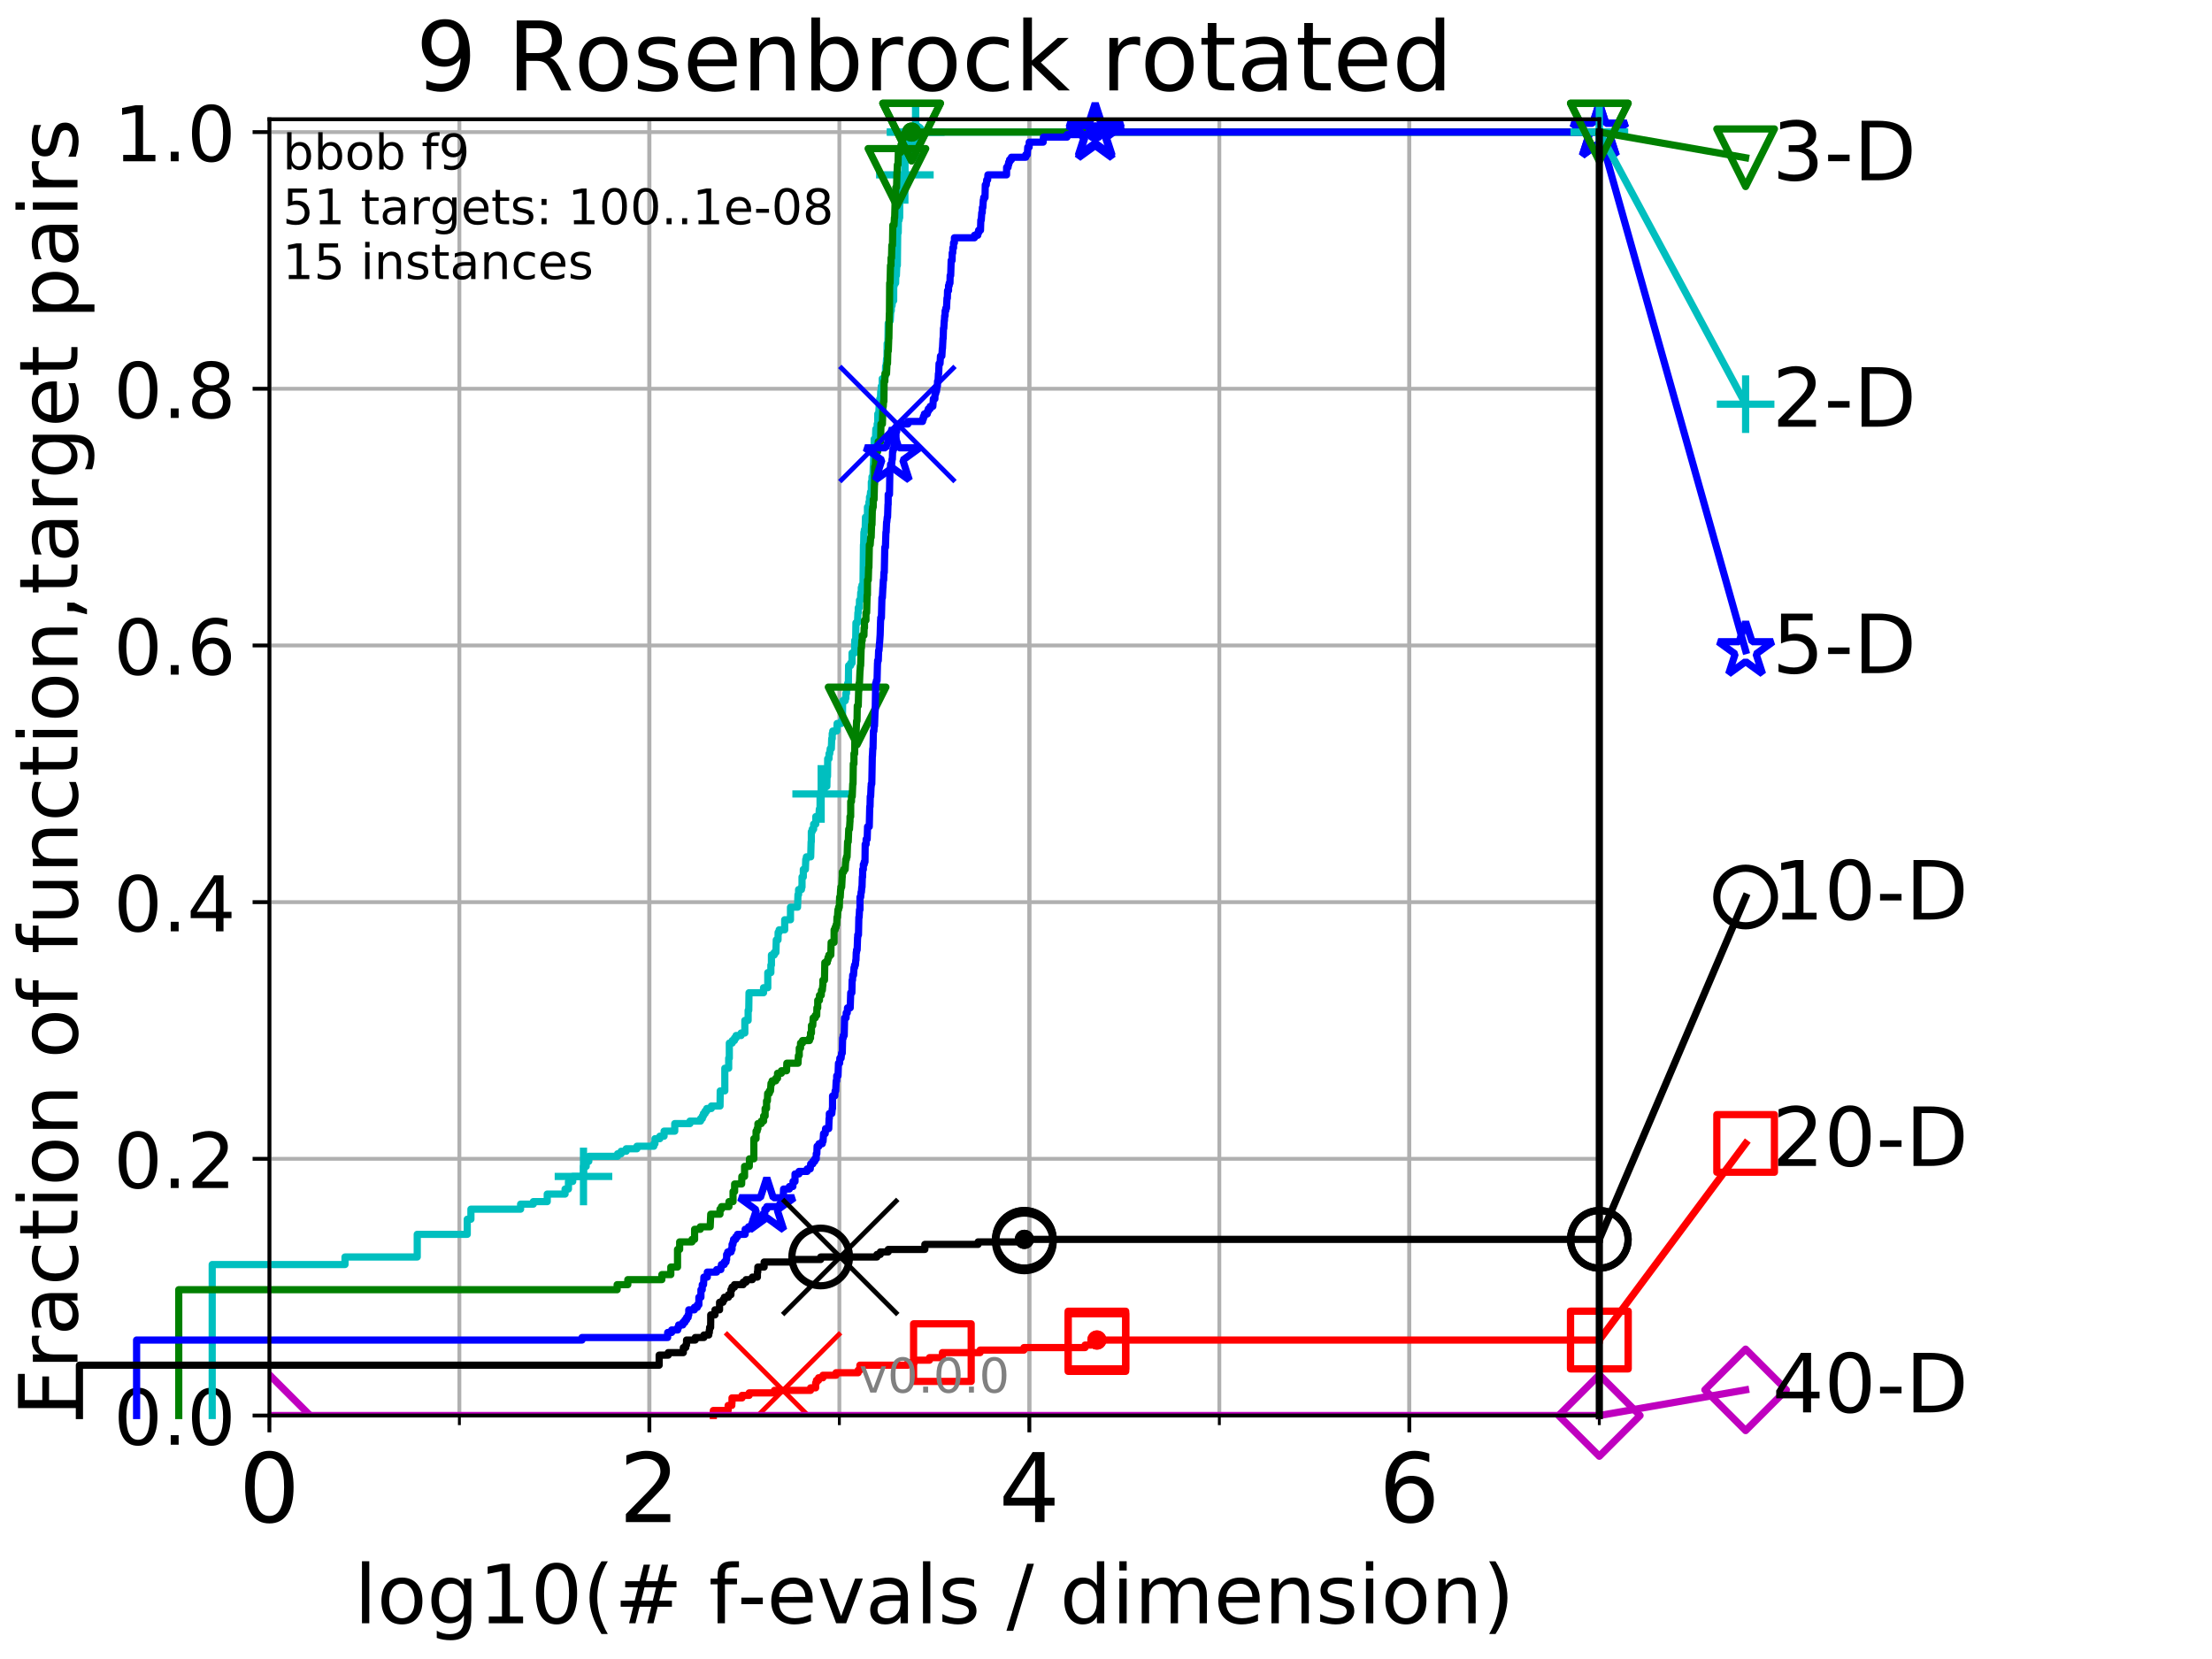 <?xml version="1.0" encoding="utf-8" standalone="no"?>
<!DOCTYPE svg PUBLIC "-//W3C//DTD SVG 1.1//EN"
  "http://www.w3.org/Graphics/SVG/1.1/DTD/svg11.dtd">
<!-- Created with matplotlib (http://matplotlib.org/) -->
<svg height="345.6pt" version="1.1" viewBox="0 0 460.8 345.6" width="460.8pt" xmlns="http://www.w3.org/2000/svg" xmlns:xlink="http://www.w3.org/1999/xlink">
 <defs>
  <style type="text/css">
*{stroke-linecap:butt;stroke-linejoin:round;}
  </style>
 </defs>
 <g id="figure_1">
  <g id="patch_1">
   <path d="M 0 345.6 
L 460.8 345.6 
L 460.8 0 
L 0 0 
z
" style="fill:#ffffff;"/>
  </g>
  <g id="axes_1">
   <g id="patch_2">
    <path d="M 56.12 294.88 
L 333.168 294.88 
L 333.168 24.84 
L 56.12 24.84 
z
" style="fill:#ffffff;"/>
   </g>
   <g id="matplotlib.axis_1">
    <g id="xtick_1">
     <g id="line2d_1">
      <path clip-path="url(#p4c10fcf3da)" d="M 56.12 294.88 
L 56.12 24.84 
" style="fill:none;stroke:#b0b0b0;stroke-linecap:square;stroke-width:0.8;"/>
     </g>
     <g id="line2d_2">
      <defs>
       <path d="M 0 0 
L 0 3.5 
" id="m9ab04d781b" style="stroke:#000000;stroke-width:0.8;"/>
      </defs>
      <g>
       <use style="stroke:#000000;stroke-width:0.8;" x="56.12" xlink:href="#m9ab04d781b" y="294.88"/>
      </g>
     </g>
     <g id="text_1">
      <!-- 0 -->
      <defs>
       <path d="M 31.781 66.406 
Q 24.172 66.406 20.328 58.906 
Q 16.5 51.422 16.5 36.375 
Q 16.5 21.391 20.328 13.891 
Q 24.172 6.391 31.781 6.391 
Q 39.453 6.391 43.281 13.891 
Q 47.125 21.391 47.125 36.375 
Q 47.125 51.422 43.281 58.906 
Q 39.453 66.406 31.781 66.406 
z
M 31.781 74.219 
Q 44.047 74.219 50.516 64.516 
Q 56.984 54.828 56.984 36.375 
Q 56.984 17.969 50.516 8.266 
Q 44.047 -1.422 31.781 -1.422 
Q 19.531 -1.422 13.062 8.266 
Q 6.594 17.969 6.594 36.375 
Q 6.594 54.828 13.062 64.516 
Q 19.531 74.219 31.781 74.219 
z
" id="DejaVuSans-30"/>
      </defs>
      <g transform="translate(49.758 317.077)scale(0.2 -0.2)">
       <use xlink:href="#DejaVuSans-30"/>
      </g>
     </g>
    </g>
    <g id="xtick_2">
     <g id="line2d_3">
      <path clip-path="url(#p4c10fcf3da)" d="M 135.277 294.88 
L 135.277 24.84 
" style="fill:none;stroke:#b0b0b0;stroke-linecap:square;stroke-width:0.8;"/>
     </g>
     <g id="line2d_4">
      <g>
       <use style="stroke:#000000;stroke-width:0.8;" x="135.277" xlink:href="#m9ab04d781b" y="294.88"/>
      </g>
     </g>
     <g id="text_2">
      <!-- 2 -->
      <defs>
       <path d="M 19.188 8.297 
L 53.609 8.297 
L 53.609 0 
L 7.328 0 
L 7.328 8.297 
Q 12.938 14.109 22.625 23.891 
Q 32.328 33.688 34.812 36.531 
Q 39.547 41.844 41.422 45.531 
Q 43.312 49.219 43.312 52.781 
Q 43.312 58.594 39.234 62.25 
Q 35.156 65.922 28.609 65.922 
Q 23.969 65.922 18.812 64.312 
Q 13.672 62.703 7.812 59.422 
L 7.812 69.391 
Q 13.766 71.781 18.938 73 
Q 24.125 74.219 28.422 74.219 
Q 39.75 74.219 46.484 68.547 
Q 53.219 62.891 53.219 53.422 
Q 53.219 48.922 51.531 44.891 
Q 49.859 40.875 45.406 35.406 
Q 44.188 33.984 37.641 27.219 
Q 31.109 20.453 19.188 8.297 
z
" id="DejaVuSans-32"/>
      </defs>
      <g transform="translate(128.914 317.077)scale(0.2 -0.2)">
       <use xlink:href="#DejaVuSans-32"/>
      </g>
     </g>
    </g>
    <g id="xtick_3">
     <g id="line2d_5">
      <path clip-path="url(#p4c10fcf3da)" d="M 214.433 294.88 
L 214.433 24.84 
" style="fill:none;stroke:#b0b0b0;stroke-linecap:square;stroke-width:0.8;"/>
     </g>
     <g id="line2d_6">
      <g>
       <use style="stroke:#000000;stroke-width:0.8;" x="214.433" xlink:href="#m9ab04d781b" y="294.88"/>
      </g>
     </g>
     <g id="text_3">
      <!-- 4 -->
      <defs>
       <path d="M 37.797 64.312 
L 12.891 25.391 
L 37.797 25.391 
z
M 35.203 72.906 
L 47.609 72.906 
L 47.609 25.391 
L 58.016 25.391 
L 58.016 17.188 
L 47.609 17.188 
L 47.609 0 
L 37.797 0 
L 37.797 17.188 
L 4.891 17.188 
L 4.891 26.703 
z
" id="DejaVuSans-34"/>
      </defs>
      <g transform="translate(208.071 317.077)scale(0.2 -0.2)">
       <use xlink:href="#DejaVuSans-34"/>
      </g>
     </g>
    </g>
    <g id="xtick_4">
     <g id="line2d_7">
      <path clip-path="url(#p4c10fcf3da)" d="M 293.59 294.88 
L 293.59 24.84 
" style="fill:none;stroke:#b0b0b0;stroke-linecap:square;stroke-width:0.8;"/>
     </g>
     <g id="line2d_8">
      <g>
       <use style="stroke:#000000;stroke-width:0.8;" x="293.59" xlink:href="#m9ab04d781b" y="294.88"/>
      </g>
     </g>
     <g id="text_4">
      <!-- 6 -->
      <defs>
       <path d="M 33.016 40.375 
Q 26.375 40.375 22.484 35.828 
Q 18.609 31.297 18.609 23.391 
Q 18.609 15.531 22.484 10.953 
Q 26.375 6.391 33.016 6.391 
Q 39.656 6.391 43.531 10.953 
Q 47.406 15.531 47.406 23.391 
Q 47.406 31.297 43.531 35.828 
Q 39.656 40.375 33.016 40.375 
z
M 52.594 71.297 
L 52.594 62.312 
Q 48.875 64.062 45.094 64.984 
Q 41.312 65.922 37.594 65.922 
Q 27.828 65.922 22.672 59.328 
Q 17.531 52.734 16.797 39.406 
Q 19.672 43.656 24.016 45.922 
Q 28.375 48.188 33.594 48.188 
Q 44.578 48.188 50.953 41.516 
Q 57.328 34.859 57.328 23.391 
Q 57.328 12.156 50.688 5.359 
Q 44.047 -1.422 33.016 -1.422 
Q 20.359 -1.422 13.672 8.266 
Q 6.984 17.969 6.984 36.375 
Q 6.984 53.656 15.188 63.938 
Q 23.391 74.219 37.203 74.219 
Q 40.922 74.219 44.703 73.484 
Q 48.484 72.75 52.594 71.297 
z
" id="DejaVuSans-36"/>
      </defs>
      <g transform="translate(287.227 317.077)scale(0.2 -0.2)">
       <use xlink:href="#DejaVuSans-36"/>
      </g>
     </g>
    </g>
    <g id="xtick_5">
     <g id="line2d_9">
      <path clip-path="url(#p4c10fcf3da)" d="M 56.12 294.88 
L 56.12 24.84 
" style="fill:none;stroke:#b0b0b0;stroke-linecap:square;stroke-width:0.8;"/>
     </g>
     <g id="line2d_10">
      <defs>
       <path d="M 0 0 
L 0 2 
" id="me805770ad6" style="stroke:#000000;stroke-width:0.6;"/>
      </defs>
      <g>
       <use style="stroke:#000000;stroke-width:0.6;" x="56.12" xlink:href="#me805770ad6" y="294.88"/>
      </g>
     </g>
    </g>
    <g id="xtick_6">
     <g id="line2d_11">
      <path clip-path="url(#p4c10fcf3da)" d="M 95.698 294.88 
L 95.698 24.84 
" style="fill:none;stroke:#b0b0b0;stroke-linecap:square;stroke-width:0.8;"/>
     </g>
     <g id="line2d_12">
      <g>
       <use style="stroke:#000000;stroke-width:0.6;" x="95.698" xlink:href="#me805770ad6" y="294.88"/>
      </g>
     </g>
    </g>
    <g id="xtick_7">
     <g id="line2d_13">
      <path clip-path="url(#p4c10fcf3da)" d="M 135.277 294.88 
L 135.277 24.84 
" style="fill:none;stroke:#b0b0b0;stroke-linecap:square;stroke-width:0.8;"/>
     </g>
     <g id="line2d_14">
      <g>
       <use style="stroke:#000000;stroke-width:0.6;" x="135.277" xlink:href="#me805770ad6" y="294.88"/>
      </g>
     </g>
    </g>
    <g id="xtick_8">
     <g id="line2d_15">
      <path clip-path="url(#p4c10fcf3da)" d="M 174.855 294.88 
L 174.855 24.84 
" style="fill:none;stroke:#b0b0b0;stroke-linecap:square;stroke-width:0.8;"/>
     </g>
     <g id="line2d_16">
      <g>
       <use style="stroke:#000000;stroke-width:0.6;" x="174.855" xlink:href="#me805770ad6" y="294.88"/>
      </g>
     </g>
    </g>
    <g id="xtick_9">
     <g id="line2d_17">
      <path clip-path="url(#p4c10fcf3da)" d="M 214.433 294.88 
L 214.433 24.84 
" style="fill:none;stroke:#b0b0b0;stroke-linecap:square;stroke-width:0.8;"/>
     </g>
     <g id="line2d_18">
      <g>
       <use style="stroke:#000000;stroke-width:0.6;" x="214.433" xlink:href="#me805770ad6" y="294.88"/>
      </g>
     </g>
    </g>
    <g id="xtick_10">
     <g id="line2d_19">
      <path clip-path="url(#p4c10fcf3da)" d="M 254.011 294.88 
L 254.011 24.84 
" style="fill:none;stroke:#b0b0b0;stroke-linecap:square;stroke-width:0.8;"/>
     </g>
     <g id="line2d_20">
      <g>
       <use style="stroke:#000000;stroke-width:0.6;" x="254.011" xlink:href="#me805770ad6" y="294.88"/>
      </g>
     </g>
    </g>
    <g id="xtick_11">
     <g id="line2d_21">
      <path clip-path="url(#p4c10fcf3da)" d="M 293.59 294.88 
L 293.59 24.84 
" style="fill:none;stroke:#b0b0b0;stroke-linecap:square;stroke-width:0.8;"/>
     </g>
     <g id="line2d_22">
      <g>
       <use style="stroke:#000000;stroke-width:0.6;" x="293.59" xlink:href="#me805770ad6" y="294.88"/>
      </g>
     </g>
    </g>
    <g id="xtick_12">
     <g id="line2d_23">
      <path clip-path="url(#p4c10fcf3da)" d="M 333.168 294.88 
L 333.168 24.84 
" style="fill:none;stroke:#b0b0b0;stroke-linecap:square;stroke-width:0.8;"/>
     </g>
     <g id="line2d_24">
      <g>
       <use style="stroke:#000000;stroke-width:0.6;" x="333.168" xlink:href="#me805770ad6" y="294.88"/>
      </g>
     </g>
    </g>
    <g id="text_5">
     <!-- log10(# f-evals / dimension) -->
     <defs>
      <path d="M 9.422 75.984 
L 18.406 75.984 
L 18.406 0 
L 9.422 0 
z
" id="DejaVuSans-6c"/>
      <path d="M 30.609 48.391 
Q 23.391 48.391 19.188 42.75 
Q 14.984 37.109 14.984 27.297 
Q 14.984 17.484 19.156 11.844 
Q 23.344 6.203 30.609 6.203 
Q 37.797 6.203 41.984 11.859 
Q 46.188 17.531 46.188 27.297 
Q 46.188 37.016 41.984 42.703 
Q 37.797 48.391 30.609 48.391 
z
M 30.609 56 
Q 42.328 56 49.016 48.375 
Q 55.719 40.766 55.719 27.297 
Q 55.719 13.875 49.016 6.219 
Q 42.328 -1.422 30.609 -1.422 
Q 18.844 -1.422 12.172 6.219 
Q 5.516 13.875 5.516 27.297 
Q 5.516 40.766 12.172 48.375 
Q 18.844 56 30.609 56 
z
" id="DejaVuSans-6f"/>
      <path d="M 45.406 27.984 
Q 45.406 37.75 41.375 43.109 
Q 37.359 48.484 30.078 48.484 
Q 22.859 48.484 18.828 43.109 
Q 14.797 37.75 14.797 27.984 
Q 14.797 18.266 18.828 12.891 
Q 22.859 7.516 30.078 7.516 
Q 37.359 7.516 41.375 12.891 
Q 45.406 18.266 45.406 27.984 
z
M 54.391 6.781 
Q 54.391 -7.172 48.188 -13.984 
Q 42 -20.797 29.203 -20.797 
Q 24.469 -20.797 20.266 -20.094 
Q 16.062 -19.391 12.109 -17.922 
L 12.109 -9.188 
Q 16.062 -11.328 19.922 -12.344 
Q 23.781 -13.375 27.781 -13.375 
Q 36.625 -13.375 41.016 -8.766 
Q 45.406 -4.156 45.406 5.172 
L 45.406 9.625 
Q 42.625 4.781 38.281 2.391 
Q 33.938 0 27.875 0 
Q 17.828 0 11.672 7.656 
Q 5.516 15.328 5.516 27.984 
Q 5.516 40.672 11.672 48.328 
Q 17.828 56 27.875 56 
Q 33.938 56 38.281 53.609 
Q 42.625 51.219 45.406 46.391 
L 45.406 54.688 
L 54.391 54.688 
z
" id="DejaVuSans-67"/>
      <path d="M 12.406 8.297 
L 28.516 8.297 
L 28.516 63.922 
L 10.984 60.406 
L 10.984 69.391 
L 28.422 72.906 
L 38.281 72.906 
L 38.281 8.297 
L 54.391 8.297 
L 54.391 0 
L 12.406 0 
z
" id="DejaVuSans-31"/>
      <path d="M 31 75.875 
Q 24.469 64.656 21.281 53.656 
Q 18.109 42.672 18.109 31.391 
Q 18.109 20.125 21.312 9.062 
Q 24.516 -2 31 -13.188 
L 23.188 -13.188 
Q 15.875 -1.703 12.234 9.375 
Q 8.594 20.453 8.594 31.391 
Q 8.594 42.281 12.203 53.312 
Q 15.828 64.359 23.188 75.875 
z
" id="DejaVuSans-28"/>
      <path d="M 51.125 44 
L 36.922 44 
L 32.812 27.688 
L 47.125 27.688 
z
M 43.797 71.781 
L 38.719 51.516 
L 52.984 51.516 
L 58.109 71.781 
L 65.922 71.781 
L 60.891 51.516 
L 76.125 51.516 
L 76.125 44 
L 58.984 44 
L 54.984 27.688 
L 70.516 27.688 
L 70.516 20.219 
L 53.078 20.219 
L 48 0 
L 40.188 0 
L 45.219 20.219 
L 30.906 20.219 
L 25.875 0 
L 18.016 0 
L 23.094 20.219 
L 7.719 20.219 
L 7.719 27.688 
L 24.906 27.688 
L 29 44 
L 13.281 44 
L 13.281 51.516 
L 30.906 51.516 
L 35.891 71.781 
z
" id="DejaVuSans-23"/>
      <path id="DejaVuSans-20"/>
      <path d="M 37.109 75.984 
L 37.109 68.5 
L 28.516 68.5 
Q 23.688 68.5 21.797 66.547 
Q 19.922 64.594 19.922 59.516 
L 19.922 54.688 
L 34.719 54.688 
L 34.719 47.703 
L 19.922 47.703 
L 19.922 0 
L 10.891 0 
L 10.891 47.703 
L 2.297 47.703 
L 2.297 54.688 
L 10.891 54.688 
L 10.891 58.5 
Q 10.891 67.625 15.141 71.797 
Q 19.391 75.984 28.609 75.984 
z
" id="DejaVuSans-66"/>
      <path d="M 4.891 31.391 
L 31.203 31.391 
L 31.203 23.391 
L 4.891 23.391 
z
" id="DejaVuSans-2d"/>
      <path d="M 56.203 29.594 
L 56.203 25.203 
L 14.891 25.203 
Q 15.484 15.922 20.484 11.062 
Q 25.484 6.203 34.422 6.203 
Q 39.594 6.203 44.453 7.469 
Q 49.312 8.734 54.109 11.281 
L 54.109 2.781 
Q 49.266 0.734 44.188 -0.344 
Q 39.109 -1.422 33.891 -1.422 
Q 20.797 -1.422 13.156 6.188 
Q 5.516 13.812 5.516 26.812 
Q 5.516 40.234 12.766 48.109 
Q 20.016 56 32.328 56 
Q 43.359 56 49.781 48.891 
Q 56.203 41.797 56.203 29.594 
z
M 47.219 32.234 
Q 47.125 39.594 43.094 43.984 
Q 39.062 48.391 32.422 48.391 
Q 24.906 48.391 20.391 44.141 
Q 15.875 39.891 15.188 32.172 
z
" id="DejaVuSans-65"/>
      <path d="M 2.984 54.688 
L 12.5 54.688 
L 29.594 8.797 
L 46.688 54.688 
L 56.203 54.688 
L 35.688 0 
L 23.484 0 
z
" id="DejaVuSans-76"/>
      <path d="M 34.281 27.484 
Q 23.391 27.484 19.188 25 
Q 14.984 22.516 14.984 16.5 
Q 14.984 11.719 18.141 8.906 
Q 21.297 6.109 26.703 6.109 
Q 34.188 6.109 38.703 11.406 
Q 43.219 16.703 43.219 25.484 
L 43.219 27.484 
z
M 52.203 31.203 
L 52.203 0 
L 43.219 0 
L 43.219 8.297 
Q 40.141 3.328 35.547 0.953 
Q 30.953 -1.422 24.312 -1.422 
Q 15.922 -1.422 10.953 3.297 
Q 6 8.016 6 15.922 
Q 6 25.141 12.172 29.828 
Q 18.359 34.516 30.609 34.516 
L 43.219 34.516 
L 43.219 35.406 
Q 43.219 41.609 39.141 45 
Q 35.062 48.391 27.688 48.391 
Q 23 48.391 18.547 47.266 
Q 14.109 46.141 10.016 43.891 
L 10.016 52.203 
Q 14.938 54.109 19.578 55.047 
Q 24.219 56 28.609 56 
Q 40.484 56 46.344 49.844 
Q 52.203 43.703 52.203 31.203 
z
" id="DejaVuSans-61"/>
      <path d="M 44.281 53.078 
L 44.281 44.578 
Q 40.484 46.531 36.375 47.5 
Q 32.281 48.484 27.875 48.484 
Q 21.188 48.484 17.844 46.438 
Q 14.5 44.391 14.5 40.281 
Q 14.5 37.156 16.891 35.375 
Q 19.281 33.594 26.516 31.984 
L 29.594 31.297 
Q 39.156 29.25 43.188 25.516 
Q 47.219 21.781 47.219 15.094 
Q 47.219 7.469 41.188 3.016 
Q 35.156 -1.422 24.609 -1.422 
Q 20.219 -1.422 15.453 -0.562 
Q 10.688 0.297 5.422 2 
L 5.422 11.281 
Q 10.406 8.688 15.234 7.391 
Q 20.062 6.109 24.812 6.109 
Q 31.156 6.109 34.562 8.281 
Q 37.984 10.453 37.984 14.406 
Q 37.984 18.062 35.516 20.016 
Q 33.062 21.969 24.703 23.781 
L 21.578 24.516 
Q 13.234 26.266 9.516 29.906 
Q 5.812 33.547 5.812 39.891 
Q 5.812 47.609 11.281 51.797 
Q 16.75 56 26.812 56 
Q 31.781 56 36.172 55.266 
Q 40.578 54.547 44.281 53.078 
z
" id="DejaVuSans-73"/>
      <path d="M 25.391 72.906 
L 33.688 72.906 
L 8.297 -9.281 
L 0 -9.281 
z
" id="DejaVuSans-2f"/>
      <path d="M 45.406 46.391 
L 45.406 75.984 
L 54.391 75.984 
L 54.391 0 
L 45.406 0 
L 45.406 8.203 
Q 42.578 3.328 38.25 0.953 
Q 33.938 -1.422 27.875 -1.422 
Q 17.969 -1.422 11.734 6.484 
Q 5.516 14.406 5.516 27.297 
Q 5.516 40.188 11.734 48.094 
Q 17.969 56 27.875 56 
Q 33.938 56 38.25 53.625 
Q 42.578 51.266 45.406 46.391 
z
M 14.797 27.297 
Q 14.797 17.391 18.875 11.75 
Q 22.953 6.109 30.078 6.109 
Q 37.203 6.109 41.297 11.75 
Q 45.406 17.391 45.406 27.297 
Q 45.406 37.203 41.297 42.844 
Q 37.203 48.484 30.078 48.484 
Q 22.953 48.484 18.875 42.844 
Q 14.797 37.203 14.797 27.297 
z
" id="DejaVuSans-64"/>
      <path d="M 9.422 54.688 
L 18.406 54.688 
L 18.406 0 
L 9.422 0 
z
M 9.422 75.984 
L 18.406 75.984 
L 18.406 64.594 
L 9.422 64.594 
z
" id="DejaVuSans-69"/>
      <path d="M 52 44.188 
Q 55.375 50.25 60.062 53.125 
Q 64.75 56 71.094 56 
Q 79.641 56 84.281 50.016 
Q 88.922 44.047 88.922 33.016 
L 88.922 0 
L 79.891 0 
L 79.891 32.719 
Q 79.891 40.578 77.094 44.375 
Q 74.312 48.188 68.609 48.188 
Q 61.625 48.188 57.562 43.547 
Q 53.516 38.922 53.516 30.906 
L 53.516 0 
L 44.484 0 
L 44.484 32.719 
Q 44.484 40.625 41.703 44.406 
Q 38.922 48.188 33.109 48.188 
Q 26.219 48.188 22.156 43.531 
Q 18.109 38.875 18.109 30.906 
L 18.109 0 
L 9.078 0 
L 9.078 54.688 
L 18.109 54.688 
L 18.109 46.188 
Q 21.188 51.219 25.484 53.609 
Q 29.781 56 35.688 56 
Q 41.656 56 45.828 52.969 
Q 50 49.953 52 44.188 
z
" id="DejaVuSans-6d"/>
      <path d="M 54.891 33.016 
L 54.891 0 
L 45.906 0 
L 45.906 32.719 
Q 45.906 40.484 42.875 44.328 
Q 39.844 48.188 33.797 48.188 
Q 26.516 48.188 22.312 43.547 
Q 18.109 38.922 18.109 30.906 
L 18.109 0 
L 9.078 0 
L 9.078 54.688 
L 18.109 54.688 
L 18.109 46.188 
Q 21.344 51.125 25.703 53.562 
Q 30.078 56 35.797 56 
Q 45.219 56 50.047 50.172 
Q 54.891 44.344 54.891 33.016 
z
" id="DejaVuSans-6e"/>
      <path d="M 8.016 75.875 
L 15.828 75.875 
Q 23.141 64.359 26.781 53.312 
Q 30.422 42.281 30.422 31.391 
Q 30.422 20.453 26.781 9.375 
Q 23.141 -1.703 15.828 -13.188 
L 8.016 -13.188 
Q 14.5 -2 17.703 9.062 
Q 20.906 20.125 20.906 31.391 
Q 20.906 42.672 17.703 53.656 
Q 14.5 64.656 8.016 75.875 
z
" id="DejaVuSans-29"/>
     </defs>
     <g transform="translate(73.803 338.154)scale(0.17 -0.17)">
      <use xlink:href="#DejaVuSans-6c"/>
      <use x="27.783" xlink:href="#DejaVuSans-6f"/>
      <use x="88.965" xlink:href="#DejaVuSans-67"/>
      <use x="152.441" xlink:href="#DejaVuSans-31"/>
      <use x="216.064" xlink:href="#DejaVuSans-30"/>
      <use x="279.688" xlink:href="#DejaVuSans-28"/>
      <use x="318.701" xlink:href="#DejaVuSans-23"/>
      <use x="402.49" xlink:href="#DejaVuSans-20"/>
      <use x="434.277" xlink:href="#DejaVuSans-66"/>
      <use x="469.404" xlink:href="#DejaVuSans-2d"/>
      <use x="505.488" xlink:href="#DejaVuSans-65"/>
      <use x="567.012" xlink:href="#DejaVuSans-76"/>
      <use x="626.191" xlink:href="#DejaVuSans-61"/>
      <use x="687.471" xlink:href="#DejaVuSans-6c"/>
      <use x="715.254" xlink:href="#DejaVuSans-73"/>
      <use x="767.354" xlink:href="#DejaVuSans-20"/>
      <use x="799.141" xlink:href="#DejaVuSans-2f"/>
      <use x="832.832" xlink:href="#DejaVuSans-20"/>
      <use x="864.619" xlink:href="#DejaVuSans-64"/>
      <use x="928.096" xlink:href="#DejaVuSans-69"/>
      <use x="955.879" xlink:href="#DejaVuSans-6d"/>
      <use x="1053.291" xlink:href="#DejaVuSans-65"/>
      <use x="1114.814" xlink:href="#DejaVuSans-6e"/>
      <use x="1178.193" xlink:href="#DejaVuSans-73"/>
      <use x="1230.293" xlink:href="#DejaVuSans-69"/>
      <use x="1258.076" xlink:href="#DejaVuSans-6f"/>
      <use x="1319.258" xlink:href="#DejaVuSans-6e"/>
      <use x="1382.637" xlink:href="#DejaVuSans-29"/>
     </g>
    </g>
   </g>
   <g id="matplotlib.axis_2">
    <g id="ytick_1">
     <g id="line2d_25">
      <path clip-path="url(#p4c10fcf3da)" d="M 56.12 294.88 
L 333.168 294.88 
" style="fill:none;stroke:#b0b0b0;stroke-linecap:square;stroke-width:0.8;"/>
     </g>
     <g id="line2d_26">
      <defs>
       <path d="M 0 0 
L -3.5 0 
" id="m0716588f28" style="stroke:#000000;stroke-width:0.8;"/>
      </defs>
      <g>
       <use style="stroke:#000000;stroke-width:0.8;" x="56.12" xlink:href="#m0716588f28" y="294.88"/>
      </g>
     </g>
     <g id="text_6">
      <!-- 0.0 -->
      <defs>
       <path d="M 10.688 12.406 
L 21 12.406 
L 21 0 
L 10.688 0 
z
" id="DejaVuSans-2e"/>
      </defs>
      <g transform="translate(23.675 300.959)scale(0.16 -0.16)">
       <use xlink:href="#DejaVuSans-30"/>
       <use x="63.623" xlink:href="#DejaVuSans-2e"/>
       <use x="95.41" xlink:href="#DejaVuSans-30"/>
      </g>
     </g>
    </g>
    <g id="ytick_2">
     <g id="line2d_27">
      <path clip-path="url(#p4c10fcf3da)" d="M 56.12 241.407 
L 333.168 241.407 
" style="fill:none;stroke:#b0b0b0;stroke-linecap:square;stroke-width:0.8;"/>
     </g>
     <g id="line2d_28">
      <g>
       <use style="stroke:#000000;stroke-width:0.8;" x="56.12" xlink:href="#m0716588f28" y="241.407"/>
      </g>
     </g>
     <g id="text_7">
      <!-- 0.2 -->
      <g transform="translate(23.675 247.485)scale(0.16 -0.16)">
       <use xlink:href="#DejaVuSans-30"/>
       <use x="63.623" xlink:href="#DejaVuSans-2e"/>
       <use x="95.41" xlink:href="#DejaVuSans-32"/>
      </g>
     </g>
    </g>
    <g id="ytick_3">
     <g id="line2d_29">
      <path clip-path="url(#p4c10fcf3da)" d="M 56.12 187.933 
L 333.168 187.933 
" style="fill:none;stroke:#b0b0b0;stroke-linecap:square;stroke-width:0.8;"/>
     </g>
     <g id="line2d_30">
      <g>
       <use style="stroke:#000000;stroke-width:0.8;" x="56.12" xlink:href="#m0716588f28" y="187.933"/>
      </g>
     </g>
     <g id="text_8">
      <!-- 0.4 -->
      <g transform="translate(23.675 194.012)scale(0.16 -0.16)">
       <use xlink:href="#DejaVuSans-30"/>
       <use x="63.623" xlink:href="#DejaVuSans-2e"/>
       <use x="95.41" xlink:href="#DejaVuSans-34"/>
      </g>
     </g>
    </g>
    <g id="ytick_4">
     <g id="line2d_31">
      <path clip-path="url(#p4c10fcf3da)" d="M 56.12 134.46 
L 333.168 134.46 
" style="fill:none;stroke:#b0b0b0;stroke-linecap:square;stroke-width:0.8;"/>
     </g>
     <g id="line2d_32">
      <g>
       <use style="stroke:#000000;stroke-width:0.8;" x="56.12" xlink:href="#m0716588f28" y="134.46"/>
      </g>
     </g>
     <g id="text_9">
      <!-- 0.6 -->
      <g transform="translate(23.675 140.539)scale(0.16 -0.16)">
       <use xlink:href="#DejaVuSans-30"/>
       <use x="63.623" xlink:href="#DejaVuSans-2e"/>
       <use x="95.41" xlink:href="#DejaVuSans-36"/>
      </g>
     </g>
    </g>
    <g id="ytick_5">
     <g id="line2d_33">
      <path clip-path="url(#p4c10fcf3da)" d="M 56.12 80.987 
L 333.168 80.987 
" style="fill:none;stroke:#b0b0b0;stroke-linecap:square;stroke-width:0.8;"/>
     </g>
     <g id="line2d_34">
      <g>
       <use style="stroke:#000000;stroke-width:0.8;" x="56.12" xlink:href="#m0716588f28" y="80.987"/>
      </g>
     </g>
     <g id="text_10">
      <!-- 0.8 -->
      <defs>
       <path d="M 31.781 34.625 
Q 24.75 34.625 20.719 30.859 
Q 16.703 27.094 16.703 20.516 
Q 16.703 13.922 20.719 10.156 
Q 24.75 6.391 31.781 6.391 
Q 38.812 6.391 42.859 10.172 
Q 46.922 13.969 46.922 20.516 
Q 46.922 27.094 42.891 30.859 
Q 38.875 34.625 31.781 34.625 
z
M 21.922 38.812 
Q 15.578 40.375 12.031 44.719 
Q 8.5 49.078 8.5 55.328 
Q 8.5 64.062 14.719 69.141 
Q 20.953 74.219 31.781 74.219 
Q 42.672 74.219 48.875 69.141 
Q 55.078 64.062 55.078 55.328 
Q 55.078 49.078 51.531 44.719 
Q 48 40.375 41.703 38.812 
Q 48.828 37.156 52.797 32.312 
Q 56.781 27.484 56.781 20.516 
Q 56.781 9.906 50.312 4.234 
Q 43.844 -1.422 31.781 -1.422 
Q 19.734 -1.422 13.25 4.234 
Q 6.781 9.906 6.781 20.516 
Q 6.781 27.484 10.781 32.312 
Q 14.797 37.156 21.922 38.812 
z
M 18.312 54.391 
Q 18.312 48.734 21.844 45.562 
Q 25.391 42.391 31.781 42.391 
Q 38.141 42.391 41.719 45.562 
Q 45.312 48.734 45.312 54.391 
Q 45.312 60.062 41.719 63.234 
Q 38.141 66.406 31.781 66.406 
Q 25.391 66.406 21.844 63.234 
Q 18.312 60.062 18.312 54.391 
z
" id="DejaVuSans-38"/>
      </defs>
      <g transform="translate(23.675 87.066)scale(0.16 -0.16)">
       <use xlink:href="#DejaVuSans-30"/>
       <use x="63.623" xlink:href="#DejaVuSans-2e"/>
       <use x="95.41" xlink:href="#DejaVuSans-38"/>
      </g>
     </g>
    </g>
    <g id="ytick_6">
     <g id="line2d_35">
      <path clip-path="url(#p4c10fcf3da)" d="M 56.12 27.514 
L 333.168 27.514 
" style="fill:none;stroke:#b0b0b0;stroke-linecap:square;stroke-width:0.8;"/>
     </g>
     <g id="line2d_36">
      <g>
       <use style="stroke:#000000;stroke-width:0.8;" x="56.12" xlink:href="#m0716588f28" y="27.514"/>
      </g>
     </g>
     <g id="text_11">
      <!-- 1.0 -->
      <g transform="translate(23.675 33.592)scale(0.16 -0.16)">
       <use xlink:href="#DejaVuSans-31"/>
       <use x="63.623" xlink:href="#DejaVuSans-2e"/>
       <use x="95.41" xlink:href="#DejaVuSans-30"/>
      </g>
     </g>
    </g>
    <g id="text_12">
     <!-- Fraction of function,target pairs -->
     <defs>
      <path d="M 9.812 72.906 
L 51.703 72.906 
L 51.703 64.594 
L 19.672 64.594 
L 19.672 43.109 
L 48.578 43.109 
L 48.578 34.812 
L 19.672 34.812 
L 19.672 0 
L 9.812 0 
z
" id="DejaVuSans-46"/>
      <path d="M 41.109 46.297 
Q 39.594 47.172 37.812 47.578 
Q 36.031 48 33.891 48 
Q 26.266 48 22.188 43.047 
Q 18.109 38.094 18.109 28.812 
L 18.109 0 
L 9.078 0 
L 9.078 54.688 
L 18.109 54.688 
L 18.109 46.188 
Q 20.953 51.172 25.484 53.578 
Q 30.031 56 36.531 56 
Q 37.453 56 38.578 55.875 
Q 39.703 55.766 41.062 55.516 
z
" id="DejaVuSans-72"/>
      <path d="M 48.781 52.594 
L 48.781 44.188 
Q 44.969 46.297 41.141 47.344 
Q 37.312 48.391 33.406 48.391 
Q 24.656 48.391 19.812 42.844 
Q 14.984 37.312 14.984 27.297 
Q 14.984 17.281 19.812 11.734 
Q 24.656 6.203 33.406 6.203 
Q 37.312 6.203 41.141 7.25 
Q 44.969 8.297 48.781 10.406 
L 48.781 2.094 
Q 45.016 0.344 40.984 -0.531 
Q 36.969 -1.422 32.422 -1.422 
Q 20.062 -1.422 12.781 6.344 
Q 5.516 14.109 5.516 27.297 
Q 5.516 40.672 12.859 48.328 
Q 20.219 56 33.016 56 
Q 37.156 56 41.109 55.141 
Q 45.062 54.297 48.781 52.594 
z
" id="DejaVuSans-63"/>
      <path d="M 18.312 70.219 
L 18.312 54.688 
L 36.812 54.688 
L 36.812 47.703 
L 18.312 47.703 
L 18.312 18.016 
Q 18.312 11.328 20.141 9.422 
Q 21.969 7.516 27.594 7.516 
L 36.812 7.516 
L 36.812 0 
L 27.594 0 
Q 17.188 0 13.234 3.875 
Q 9.281 7.766 9.281 18.016 
L 9.281 47.703 
L 2.688 47.703 
L 2.688 54.688 
L 9.281 54.688 
L 9.281 70.219 
z
" id="DejaVuSans-74"/>
      <path d="M 8.5 21.578 
L 8.5 54.688 
L 17.484 54.688 
L 17.484 21.922 
Q 17.484 14.156 20.5 10.266 
Q 23.531 6.391 29.594 6.391 
Q 36.859 6.391 41.078 11.031 
Q 45.312 15.672 45.312 23.688 
L 45.312 54.688 
L 54.297 54.688 
L 54.297 0 
L 45.312 0 
L 45.312 8.406 
Q 42.047 3.422 37.719 1 
Q 33.406 -1.422 27.688 -1.422 
Q 18.266 -1.422 13.375 4.438 
Q 8.5 10.297 8.5 21.578 
z
M 31.109 56 
z
" id="DejaVuSans-75"/>
      <path d="M 11.719 12.406 
L 22.016 12.406 
L 22.016 4 
L 14.016 -11.625 
L 7.719 -11.625 
L 11.719 4 
z
" id="DejaVuSans-2c"/>
      <path d="M 18.109 8.203 
L 18.109 -20.797 
L 9.078 -20.797 
L 9.078 54.688 
L 18.109 54.688 
L 18.109 46.391 
Q 20.953 51.266 25.266 53.625 
Q 29.594 56 35.594 56 
Q 45.562 56 51.781 48.094 
Q 58.016 40.188 58.016 27.297 
Q 58.016 14.406 51.781 6.484 
Q 45.562 -1.422 35.594 -1.422 
Q 29.594 -1.422 25.266 0.953 
Q 20.953 3.328 18.109 8.203 
z
M 48.688 27.297 
Q 48.688 37.203 44.609 42.844 
Q 40.531 48.484 33.406 48.484 
Q 26.266 48.484 22.188 42.844 
Q 18.109 37.203 18.109 27.297 
Q 18.109 17.391 22.188 11.75 
Q 26.266 6.109 33.406 6.109 
Q 40.531 6.109 44.609 11.75 
Q 48.688 17.391 48.688 27.297 
z
" id="DejaVuSans-70"/>
     </defs>
     <g transform="translate(16.14 294.999)rotate(-90)scale(0.17 -0.17)">
      <use xlink:href="#DejaVuSans-46"/>
      <use x="57.41" xlink:href="#DejaVuSans-72"/>
      <use x="98.523" xlink:href="#DejaVuSans-61"/>
      <use x="159.803" xlink:href="#DejaVuSans-63"/>
      <use x="214.783" xlink:href="#DejaVuSans-74"/>
      <use x="253.992" xlink:href="#DejaVuSans-69"/>
      <use x="281.775" xlink:href="#DejaVuSans-6f"/>
      <use x="342.957" xlink:href="#DejaVuSans-6e"/>
      <use x="406.336" xlink:href="#DejaVuSans-20"/>
      <use x="438.123" xlink:href="#DejaVuSans-6f"/>
      <use x="499.305" xlink:href="#DejaVuSans-66"/>
      <use x="534.51" xlink:href="#DejaVuSans-20"/>
      <use x="566.297" xlink:href="#DejaVuSans-66"/>
      <use x="601.502" xlink:href="#DejaVuSans-75"/>
      <use x="664.881" xlink:href="#DejaVuSans-6e"/>
      <use x="728.26" xlink:href="#DejaVuSans-63"/>
      <use x="783.24" xlink:href="#DejaVuSans-74"/>
      <use x="822.449" xlink:href="#DejaVuSans-69"/>
      <use x="850.232" xlink:href="#DejaVuSans-6f"/>
      <use x="911.414" xlink:href="#DejaVuSans-6e"/>
      <use x="974.793" xlink:href="#DejaVuSans-2c"/>
      <use x="1006.58" xlink:href="#DejaVuSans-74"/>
      <use x="1045.789" xlink:href="#DejaVuSans-61"/>
      <use x="1107.068" xlink:href="#DejaVuSans-72"/>
      <use x="1148.166" xlink:href="#DejaVuSans-67"/>
      <use x="1211.643" xlink:href="#DejaVuSans-65"/>
      <use x="1273.166" xlink:href="#DejaVuSans-74"/>
      <use x="1312.375" xlink:href="#DejaVuSans-20"/>
      <use x="1344.162" xlink:href="#DejaVuSans-70"/>
      <use x="1407.639" xlink:href="#DejaVuSans-61"/>
      <use x="1468.918" xlink:href="#DejaVuSans-69"/>
      <use x="1496.701" xlink:href="#DejaVuSans-72"/>
      <use x="1537.814" xlink:href="#DejaVuSans-73"/>
     </g>
    </g>
   </g>
   <g id="line2d_37">
    <defs>
     <path d="M 0 1.5 
C 0.398 1.5 0.779 1.342 1.061 1.061 
C 1.342 0.779 1.5 0.398 1.5 0 
C 1.5 -0.398 1.342 -0.779 1.061 -1.061 
C 0.779 -1.342 0.398 -1.5 0 -1.5 
C -0.398 -1.5 -0.779 -1.342 -1.061 -1.061 
C -1.342 -0.779 -1.5 -0.398 -1.5 0 
C -1.5 0.398 -1.342 0.779 -1.061 1.061 
C -0.779 1.342 -0.398 1.5 0 1.5 
z
" id="m04828c4ef6" style="stroke:#00bfbf;"/>
    </defs>
    <g>
     <use style="fill:#00bfbf;stroke:#00bfbf;" x="190.752" xlink:href="#m04828c4ef6" y="27.514"/>
     <use style="fill:#00bfbf;stroke:#00bfbf;" x="190.752" xlink:href="#m04828c4ef6" y="27.514"/>
    </g>
   </g>
   <g id="line2d_38">
    <path d="M 44.206 294.88 
L 44.206 263.425 
L 71.87 263.425 
L 71.87 261.852 
L 86.918 261.852 
L 86.918 257.134 
L 97.337 257.134 
L 97.337 253.989 
L 98.101 253.989 
L 98.101 251.892 
L 108.451 251.892 
L 108.451 250.843 
L 111.101 250.843 
L 111.101 250.319 
L 113.999 250.319 
L 113.999 248.746 
L 117.716 248.746 
L 117.716 247.698 
L 118.417 247.698 
L 118.417 246.125 
L 119.311 246.125 
L 119.311 245.076 
L 121.551 245.076 
L 121.551 242.979 
L 122.115 242.979 
L 122.115 241.931 
L 122.661 241.931 
L 122.661 240.882 
L 128.648 240.882 
L 128.648 240.358 
L 129.39 240.358 
L 129.39 239.834 
L 130.446 239.834 
L 130.446 239.31 
L 132.684 239.31 
L 132.684 238.785 
L 136.197 238.785 
L 136.197 238.261 
L 136.44 238.261 
L 136.44 237.213 
L 137.453 237.213 
L 137.453 236.689 
L 138.339 236.689 
L 138.339 235.64 
L 140.562 235.64 
L 140.562 234.067 
L 143.727 234.067 
L 143.727 233.543 
L 145.943 233.543 
L 145.943 233.019 
L 146.309 233.019 
L 146.309 232.495 
L 146.534 232.495 
L 146.534 231.97 
L 146.887 231.97 
L 146.887 231.446 
L 147.234 231.446 
L 147.234 230.922 
L 148.192 230.922 
L 148.192 230.398 
L 149.999 230.398 
L 150.036 227.252 
L 150.992 227.252 
L 150.992 222.534 
L 151.799 222.534 
L 151.799 220.437 
L 151.93 220.437 
L 151.93 217.291 
L 152.539 217.291 
L 152.539 216.767 
L 153.005 216.767 
L 153.005 216.243 
L 153.339 216.243 
L 153.339 215.719 
L 154.388 215.719 
L 154.388 215.194 
L 155.162 215.194 
L 155.162 212.573 
L 155.85 212.573 
L 155.85 210.476 
L 155.98 210.476 
L 156.031 206.806 
L 159.062 206.806 
L 159.062 205.758 
L 159.944 205.758 
L 159.944 202.612 
L 160.586 202.612 
L 160.586 201.04 
L 160.704 201.04 
L 160.704 198.943 
L 161.282 198.943 
L 161.282 198.418 
L 161.638 198.418 
L 161.712 195.797 
L 162.077 195.797 
L 162.095 194.224 
L 162.31 194.224 
L 162.31 193.7 
L 163.465 193.7 
L 163.465 191.603 
L 164.672 191.603 
L 164.672 188.982 
L 166.146 188.982 
L 166.231 186.361 
L 166.359 186.361 
L 166.359 185.312 
L 166.954 185.312 
L 166.954 184.788 
L 167.076 184.788 
L 167.076 182.691 
L 167.344 182.691 
L 167.344 181.118 
L 167.778 181.118 
L 167.855 179.021 
L 167.984 179.021 
L 167.984 178.497 
L 168.883 178.497 
L 168.968 175.352 
L 169.016 175.352 
L 169.016 173.255 
L 169.196 173.255 
L 169.196 172.73 
L 169.492 172.73 
L 169.492 171.682 
L 169.944 171.682 
L 169.944 170.109 
L 170.584 170.109 
L 170.683 168.536 
L 170.836 168.536 
L 170.836 165.391 
L 171.062 165.391 
L 171.062 164.342 
L 171.745 164.342 
L 171.745 163.818 
L 172.252 163.818 
L 172.282 161.721 
L 172.392 161.721 
L 172.422 158.051 
L 172.697 158.051 
L 172.697 157.003 
L 172.852 157.003 
L 172.948 155.954 
L 173.186 155.954 
L 173.262 153.857 
L 173.365 153.857 
L 173.365 152.809 
L 173.478 152.809 
L 173.478 152.285 
L 174.322 152.285 
L 174.384 150.712 
L 175.271 150.712 
L 175.271 150.188 
L 175.496 150.188 
L 175.537 145.994 
L 176.066 145.994 
L 176.066 145.469 
L 176.202 145.469 
L 176.202 144.421 
L 176.344 144.421 
L 176.344 143.372 
L 176.587 143.372 
L 176.587 142.324 
L 176.734 142.324 
L 176.78 138.654 
L 177.197 138.654 
L 177.197 138.13 
L 177.495 138.13 
L 177.495 136.033 
L 178.024 136.033 
L 178.053 133.412 
L 178.252 133.412 
L 178.308 129.742 
L 178.635 129.742 
L 178.718 127.645 
L 178.793 127.645 
L 178.793 126.596 
L 179.011 126.596 
L 179.044 125.024 
L 179.258 125.024 
L 179.305 123.451 
L 179.424 123.451 
L 179.424 122.403 
L 179.568 122.403 
L 179.568 121.878 
L 179.776 121.878 
L 179.873 113.49 
L 179.911 113.49 
L 179.969 110.869 
L 180.064 110.869 
L 180.064 110.345 
L 180.228 110.345 
L 180.297 107.724 
L 180.706 107.724 
L 180.706 105.627 
L 181.015 105.627 
L 181.015 104.578 
L 181.135 104.578 
L 181.135 103.53 
L 181.265 103.53 
L 181.354 102.481 
L 181.518 102.481 
L 181.518 100.384 
L 181.651 100.384 
L 181.651 99.336 
L 181.841 99.336 
L 181.933 96.714 
L 181.961 96.714 
L 182.052 93.045 
L 182.103 93.045 
L 182.103 91.472 
L 182.377 91.472 
L 182.449 89.375 
L 182.728 89.375 
L 182.728 88.326 
L 182.847 88.326 
L 182.858 86.229 
L 183.062 86.229 
L 183.142 84.657 
L 183.179 84.657 
L 183.263 83.084 
L 183.41 83.084 
L 183.473 81.511 
L 183.587 81.511 
L 183.587 80.463 
L 183.782 80.463 
L 183.782 78.89 
L 184.281 78.89 
L 184.281 78.366 
L 184.435 78.366 
L 184.489 76.269 
L 184.591 76.269 
L 184.693 74.696 
L 184.776 74.696 
L 184.809 71.55 
L 184.972 71.55 
L 185.03 67.356 
L 185.252 67.356 
L 185.252 66.832 
L 185.452 66.832 
L 185.563 64.735 
L 185.674 64.735 
L 185.674 63.687 
L 185.833 63.687 
L 185.924 62.638 
L 186.166 62.638 
L 186.179 59.493 
L 186.294 59.493 
L 186.294 58.969 
L 186.575 58.969 
L 186.605 57.396 
L 186.735 57.396 
L 186.816 55.299 
L 186.936 55.299 
L 187.008 48.484 
L 187.118 48.484 
L 187.143 45.862 
L 187.302 45.862 
L 187.302 45.338 
L 187.418 45.338 
L 187.447 39.047 
L 187.948 39.047 
L 187.948 38.523 
L 188.076 38.523 
L 188.092 36.426 
L 188.501 36.426 
L 188.501 32.756 
L 188.663 32.756 
L 188.663 32.232 
L 189.283 32.232 
L 189.354 29.611 
L 190.088 29.611 
L 190.088 29.086 
L 190.278 29.086 
L 190.278 28.562 
L 190.752 28.562 
L 190.752 27.514 
L 333.168 27.514 
L 333.168 27.514 
" style="fill:none;stroke:#00bfbf;stroke-linecap:square;stroke-width:1.5;"/>
   </g>
   <g id="line2d_39">
    <defs>
     <path d="M -6 0 
L 6 0 
M 0 6 
L 0 -6 
" id="m10aa1cccdd" style="stroke:#00bfbf;stroke-width:1.5;"/>
    </defs>
    <g>
     <use style="fill-opacity:0;stroke:#00bfbf;stroke-width:1.5;" x="121.551" xlink:href="#m10aa1cccdd" y="245.076"/>
     <use style="fill-opacity:0;stroke:#00bfbf;stroke-width:1.5;" x="171.062" xlink:href="#m10aa1cccdd" y="165.391"/>
     <use style="fill-opacity:0;stroke:#00bfbf;stroke-width:1.5;" x="188.501" xlink:href="#m10aa1cccdd" y="36.426"/>
     <use style="fill-opacity:0;stroke:#00bfbf;stroke-width:1.5;" x="190.752" xlink:href="#m10aa1cccdd" y="27.514"/>
     <use style="fill-opacity:0;stroke:#00bfbf;stroke-width:1.5;" x="190.752" xlink:href="#m10aa1cccdd" y="27.514"/>
     <use style="fill-opacity:0;stroke:#00bfbf;stroke-width:1.5;" x="333.168" xlink:href="#m10aa1cccdd" y="27.514"/>
    </g>
   </g>
   <g id="line2d_40">
    <path style="fill:none;stroke:#00bfbf;stroke-linecap:square;stroke-width:1.5;"/>
    <g/>
   </g>
   <g id="line2d_41">
    <defs>
     <path d="M 0 1.5 
C 0.398 1.5 0.779 1.342 1.061 1.061 
C 1.342 0.779 1.5 0.398 1.5 0 
C 1.5 -0.398 1.342 -0.779 1.061 -1.061 
C 0.779 -1.342 0.398 -1.5 0 -1.5 
C -0.398 -1.5 -0.779 -1.342 -1.061 -1.061 
C -1.342 -0.779 -1.5 -0.398 -1.5 0 
C -1.5 0.398 -1.342 0.779 -1.061 1.061 
C -0.779 1.342 -0.398 1.5 0 1.5 
z
" id="m19c88e777b" style="stroke:#008000;"/>
    </defs>
    <g>
     <use style="fill:#008000;stroke:#008000;" x="189.905" xlink:href="#m19c88e777b" y="27.514"/>
     <use style="fill:#008000;stroke:#008000;" x="189.905" xlink:href="#m19c88e777b" y="27.514"/>
    </g>
   </g>
   <g id="line2d_42">
    <path d="M 37.236 294.88 
L 37.236 268.668 
L 128.563 268.668 
L 128.563 267.619 
L 130.784 267.619 
L 130.784 266.571 
L 137.877 266.571 
L 137.877 265.522 
L 139.742 265.522 
L 139.742 263.949 
L 141.142 263.949 
L 141.142 260.28 
L 141.584 260.28 
L 141.584 258.707 
L 144.16 258.707 
L 144.16 258.183 
L 144.698 258.183 
L 144.698 256.086 
L 145.882 256.086 
L 145.882 255.561 
L 147.947 255.561 
L 148.057 252.94 
L 149.987 252.94 
L 149.987 251.892 
L 150.301 251.892 
L 150.301 251.367 
L 151.854 251.367 
L 151.854 250.319 
L 152.706 250.319 
L 152.706 248.222 
L 153.036 248.222 
L 153.036 246.649 
L 154.501 246.649 
L 154.538 245.076 
L 155.108 245.076 
L 155.108 242.979 
L 156.091 242.979 
L 156.125 241.407 
L 157.038 241.407 
L 157.038 237.213 
L 157.5 237.213 
L 157.5 235.64 
L 157.734 235.64 
L 157.734 235.116 
L 157.888 235.116 
L 157.888 234.067 
L 158.596 234.067 
L 158.596 233.543 
L 159.076 233.543 
L 159.076 232.495 
L 159.389 232.495 
L 159.389 230.922 
L 159.683 230.922 
L 159.683 229.349 
L 159.862 229.349 
L 159.916 227.776 
L 160.268 227.776 
L 160.268 227.252 
L 160.507 227.252 
L 160.613 225.679 
L 160.847 225.679 
L 160.847 225.155 
L 161.607 225.155 
L 161.607 224.631 
L 161.974 224.631 
L 161.974 223.582 
L 162.779 223.582 
L 162.779 223.058 
L 163.855 223.058 
L 163.91 221.485 
L 166.245 221.485 
L 166.321 219.913 
L 166.499 219.913 
L 166.499 218.34 
L 166.767 218.34 
L 166.767 217.291 
L 167.175 217.291 
L 167.175 216.767 
L 168.626 216.767 
L 168.626 216.243 
L 168.846 216.243 
L 168.846 215.194 
L 169.04 215.194 
L 169.04 213.622 
L 169.311 213.622 
L 169.39 212.049 
L 169.826 212.049 
L 169.826 211.525 
L 170.138 211.525 
L 170.175 209.952 
L 170.347 209.952 
L 170.347 208.379 
L 170.709 208.379 
L 170.709 207.331 
L 171.084 207.331 
L 171.126 206.282 
L 171.31 206.282 
L 171.395 205.234 
L 171.423 205.234 
L 171.423 204.185 
L 171.755 204.185 
L 171.824 200.515 
L 172.336 200.515 
L 172.336 199.991 
L 172.487 199.991 
L 172.487 199.467 
L 172.671 199.467 
L 172.671 198.943 
L 173.076 198.943 
L 173.139 196.321 
L 173.755 196.321 
L 173.761 193.7 
L 173.979 193.7 
L 173.979 193.176 
L 174.177 193.176 
L 174.177 192.652 
L 174.302 192.652 
L 174.361 191.079 
L 174.461 191.079 
L 174.554 189.506 
L 174.694 189.506 
L 174.694 188.982 
L 174.843 188.982 
L 174.912 186.885 
L 175.037 186.885 
L 175.116 185.312 
L 175.167 185.312 
L 175.167 184.788 
L 175.335 184.788 
L 175.446 182.691 
L 175.463 182.691 
L 175.463 181.642 
L 175.748 181.642 
L 175.748 181.118 
L 176.061 181.118 
L 176.156 179.546 
L 176.183 179.546 
L 176.183 179.021 
L 176.326 179.021 
L 176.326 178.497 
L 176.462 178.497 
L 176.571 175.352 
L 176.705 175.352 
L 176.808 172.73 
L 176.961 172.73 
L 177.057 171.158 
L 177.072 171.158 
L 177.072 170.109 
L 177.212 170.109 
L 177.217 166.964 
L 177.381 166.964 
L 177.381 165.915 
L 177.539 165.915 
L 177.641 163.294 
L 177.705 163.294 
L 177.758 159.1 
L 177.893 159.1 
L 177.893 157.003 
L 178.041 157.003 
L 178.089 152.809 
L 178.334 152.809 
L 178.441 150.188 
L 178.538 150.188 
L 178.585 147.042 
L 178.791 147.042 
L 178.873 143.897 
L 178.923 143.897 
L 178.963 142.324 
L 179.044 142.324 
L 179.152 139.703 
L 179.17 139.703 
L 179.236 138.654 
L 179.289 138.654 
L 179.395 134.984 
L 179.452 134.984 
L 179.536 133.412 
L 179.623 133.412 
L 179.623 132.363 
L 179.975 132.363 
L 180.013 130.79 
L 180.089 130.79 
L 180.089 129.218 
L 180.395 129.218 
L 180.395 127.645 
L 180.536 127.645 
L 180.634 123.975 
L 180.7 123.975 
L 180.724 120.83 
L 180.878 120.83 
L 180.955 118.209 
L 181.011 118.209 
L 181.103 113.49 
L 181.277 113.49 
L 181.379 111.918 
L 181.485 111.918 
L 181.566 109.296 
L 181.651 109.296 
L 181.728 106.151 
L 181.786 106.151 
L 181.786 105.627 
L 181.908 105.627 
L 181.912 104.054 
L 182.082 104.054 
L 182.165 100.908 
L 182.195 100.908 
L 182.198 97.239 
L 182.347 97.239 
L 182.451 94.093 
L 182.826 94.093 
L 182.93 92.52 
L 182.951 92.52 
L 182.951 91.996 
L 183.452 91.996 
L 183.518 88.326 
L 183.823 88.326 
L 183.925 84.657 
L 183.999 84.657 
L 184.06 83.608 
L 184.133 83.608 
L 184.177 79.414 
L 184.336 79.414 
L 184.349 77.841 
L 184.682 77.841 
L 184.776 75.744 
L 184.885 75.744 
L 184.952 73.123 
L 185.05 73.123 
L 185.145 70.502 
L 185.17 70.502 
L 185.264 65.259 
L 185.289 65.259 
L 185.333 58.969 
L 185.42 58.969 
L 185.503 55.299 
L 185.611 55.299 
L 185.617 53.726 
L 185.727 53.726 
L 185.782 51.105 
L 185.918 51.105 
L 185.99 46.911 
L 186.237 46.911 
L 186.325 45.338 
L 186.375 45.338 
L 186.46 42.193 
L 186.512 42.193 
L 186.617 39.047 
L 186.772 39.047 
L 186.855 35.902 
L 186.886 35.902 
L 186.937 34.329 
L 187.07 34.329 
L 187.138 31.708 
L 187.684 31.708 
L 187.7 30.135 
L 187.886 30.135 
L 187.905 29.086 
L 188.097 29.086 
L 188.097 28.038 
L 189.905 28.038 
L 189.905 27.514 
L 333.168 27.514 
L 333.168 27.514 
" style="fill:none;stroke:#008000;stroke-linecap:square;stroke-width:1.5;"/>
   </g>
   <g id="line2d_43">
    <defs>
     <path d="M -0 6 
L 6 -6 
L -6 -6 
z
" id="m6f9a817dd3" style="stroke:#008000;stroke-linejoin:miter;stroke-width:1.5;"/>
    </defs>
    <g>
     <use style="fill-opacity:0;stroke:#008000;stroke-linejoin:miter;stroke-width:1.5;" x="178.552" xlink:href="#m6f9a817dd3" y="149.139"/>
     <use style="fill-opacity:0;stroke:#008000;stroke-linejoin:miter;stroke-width:1.5;" x="186.846" xlink:href="#m6f9a817dd3" y="36.95"/>
     <use style="fill-opacity:0;stroke:#008000;stroke-linejoin:miter;stroke-width:1.5;" x="189.905" xlink:href="#m6f9a817dd3" y="27.514"/>
     <use style="fill-opacity:0;stroke:#008000;stroke-linejoin:miter;stroke-width:1.5;" x="189.905" xlink:href="#m6f9a817dd3" y="27.514"/>
     <use style="fill-opacity:0;stroke:#008000;stroke-linejoin:miter;stroke-width:1.5;" x="333.168" xlink:href="#m6f9a817dd3" y="27.514"/>
    </g>
   </g>
   <g id="line2d_44">
    <path style="fill:none;stroke:#008000;stroke-linecap:square;stroke-width:1.5;"/>
    <g/>
   </g>
   <g id="line2d_45">
    <defs>
     <path d="M 0 1.5 
C 0.398 1.5 0.779 1.342 1.061 1.061 
C 1.342 0.779 1.5 0.398 1.5 0 
C 1.5 -0.398 1.342 -0.779 1.061 -1.061 
C 0.779 -1.342 0.398 -1.5 0 -1.5 
C -0.398 -1.5 -0.779 -1.342 -1.061 -1.061 
C -1.342 -0.779 -1.5 -0.398 -1.5 0 
C -1.5 0.398 -1.342 0.779 -1.061 1.061 
C -0.779 1.342 -0.398 1.5 0 1.5 
z
" id="m0ba5d92307" style="stroke:#0000ff;"/>
    </defs>
    <g>
     <use style="fill:#0000ff;stroke:#0000ff;" x="228.151" xlink:href="#m0ba5d92307" y="27.514"/>
     <use style="fill:#0000ff;stroke:#0000ff;" x="228.151" xlink:href="#m0ba5d92307" y="27.514"/>
    </g>
   </g>
   <g id="line2d_46">
    <path d="M 28.456 294.88 
L 28.456 279.153 
L 121.243 279.153 
L 121.243 278.628 
L 139.085 278.628 
L 139.085 277.58 
L 139.918 277.58 
L 139.918 277.056 
L 141.182 277.056 
L 141.182 276.531 
L 141.376 276.531 
L 141.376 276.007 
L 142.246 276.007 
L 142.246 275.483 
L 142.676 275.483 
L 142.676 274.959 
L 143.03 274.959 
L 143.03 274.434 
L 143.355 274.434 
L 143.355 273.91 
L 143.484 273.91 
L 143.484 272.862 
L 144.658 272.862 
L 144.658 272.337 
L 145.265 272.337 
L 145.265 271.813 
L 145.589 271.813 
L 145.589 270.24 
L 146.017 270.24 
L 146.017 268.668 
L 146.291 268.668 
L 146.291 267.619 
L 146.561 267.619 
L 146.632 266.046 
L 147.345 266.046 
L 147.345 264.998 
L 149.292 264.998 
L 149.292 264.474 
L 150.166 264.474 
L 150.166 263.949 
L 150.282 263.949 
L 150.282 263.425 
L 150.874 263.425 
L 150.874 262.901 
L 151.245 262.901 
L 151.245 262.377 
L 151.367 262.377 
L 151.367 261.328 
L 151.594 261.328 
L 151.594 260.804 
L 152.298 260.804 
L 152.298 260.28 
L 152.501 260.28 
L 152.501 259.231 
L 152.69 259.231 
L 152.69 258.707 
L 152.814 258.707 
L 152.814 258.183 
L 153.266 258.183 
L 153.266 257.658 
L 153.637 257.658 
L 153.637 257.134 
L 155.227 257.134 
L 155.227 256.086 
L 155.933 256.086 
L 155.933 255.561 
L 156.721 255.561 
L 156.721 255.037 
L 156.888 255.037 
L 156.957 253.989 
L 157.885 253.989 
L 157.885 253.464 
L 158.88 253.464 
L 158.88 252.94 
L 159.319 252.94 
L 159.336 251.892 
L 159.738 251.892 
L 159.738 251.367 
L 162.424 251.367 
L 162.424 250.843 
L 162.768 250.843 
L 162.768 249.795 
L 163.146 249.795 
L 163.234 247.698 
L 164.441 247.698 
L 164.441 247.173 
L 165.175 247.173 
L 165.199 246.125 
L 165.616 246.125 
L 165.616 244.552 
L 166.443 244.552 
L 166.443 244.028 
L 168.145 244.028 
L 168.145 243.504 
L 168.788 243.504 
L 168.876 242.455 
L 169.327 242.455 
L 169.327 241.931 
L 169.726 241.931 
L 169.726 241.407 
L 170.038 241.407 
L 170.038 240.358 
L 170.16 240.358 
L 170.214 238.785 
L 170.602 238.785 
L 170.602 238.261 
L 171.296 238.261 
L 171.296 237.737 
L 171.461 237.737 
L 171.557 236.164 
L 171.903 236.164 
L 171.98 235.116 
L 172.642 235.116 
L 172.712 233.019 
L 172.763 233.019 
L 172.763 231.97 
L 173.287 231.97 
L 173.377 230.922 
L 173.429 230.922 
L 173.437 228.301 
L 173.908 228.301 
L 173.97 227.252 
L 174.092 227.252 
L 174.193 225.155 
L 174.296 225.155 
L 174.299 224.107 
L 174.574 224.107 
L 174.668 221.485 
L 174.91 221.485 
L 174.954 220.437 
L 175.219 220.437 
L 175.316 219.388 
L 175.459 219.388 
L 175.539 216.243 
L 175.661 216.243 
L 175.661 215.719 
L 175.863 215.719 
L 175.947 212.049 
L 176.248 212.049 
L 176.273 211 
L 176.496 211 
L 176.549 209.952 
L 177.116 209.952 
L 177.218 206.806 
L 177.459 206.806 
L 177.515 204.185 
L 177.595 204.185 
L 177.633 203.137 
L 177.804 203.137 
L 177.908 201.564 
L 178.026 201.564 
L 178.026 201.04 
L 178.191 201.04 
L 178.278 199.991 
L 178.318 199.991 
L 178.368 198.418 
L 178.43 198.418 
L 178.43 197.894 
L 178.558 197.894 
L 178.649 195.273 
L 178.682 195.273 
L 178.682 194.749 
L 178.836 194.749 
L 178.914 191.079 
L 178.977 191.079 
L 179.05 189.506 
L 179.152 189.506 
L 179.152 186.885 
L 179.296 186.885 
L 179.383 185.836 
L 179.449 185.836 
L 179.522 184.788 
L 179.575 184.788 
L 179.635 182.691 
L 179.695 182.691 
L 179.715 181.118 
L 179.852 181.118 
L 179.852 180.07 
L 180.036 180.07 
L 180.036 179.546 
L 180.193 179.546 
L 180.233 175.876 
L 180.431 175.876 
L 180.431 174.827 
L 180.648 174.827 
L 180.729 172.206 
L 181.082 172.206 
L 181.185 168.012 
L 181.246 168.012 
L 181.289 165.915 
L 181.374 165.915 
L 181.461 163.818 
L 181.493 163.818 
L 181.493 163.294 
L 181.61 163.294 
L 181.721 157.527 
L 181.744 157.527 
L 181.815 155.954 
L 181.865 155.954 
L 181.945 152.285 
L 182.056 152.285 
L 182.104 151.236 
L 182.18 151.236 
L 182.29 148.091 
L 182.319 148.091 
L 182.419 142.324 
L 182.558 142.324 
L 182.558 141.8 
L 182.706 141.8 
L 182.798 138.13 
L 182.824 138.13 
L 182.824 137.606 
L 182.964 137.606 
L 183.034 135.509 
L 183.117 135.509 
L 183.217 133.936 
L 183.236 133.936 
L 183.343 132.363 
L 183.348 132.363 
L 183.442 129.218 
L 183.469 129.218 
L 183.469 128.693 
L 183.616 128.693 
L 183.721 124.499 
L 183.817 124.499 
L 183.919 122.403 
L 183.939 122.403 
L 184.014 120.83 
L 184.084 120.83 
L 184.135 119.257 
L 184.213 119.257 
L 184.32 114.015 
L 184.454 114.015 
L 184.556 110.869 
L 184.607 110.869 
L 184.693 108.772 
L 184.733 108.772 
L 184.834 107.724 
L 184.897 107.724 
L 184.983 105.102 
L 185.017 105.102 
L 185.029 103.005 
L 185.295 103.005 
L 185.383 97.763 
L 185.479 97.763 
L 185.52 96.714 
L 185.753 96.714 
L 185.826 95.666 
L 185.891 95.666 
L 185.94 94.093 
L 186.015 94.093 
L 186.015 93.569 
L 186.201 93.569 
L 186.231 91.996 
L 186.425 91.996 
L 186.425 91.472 
L 186.643 91.472 
L 186.662 89.899 
L 186.798 89.899 
L 186.877 88.326 
L 189.139 88.326 
L 189.139 87.802 
L 192.184 87.802 
L 192.184 87.278 
L 192.362 87.278 
L 192.362 86.754 
L 192.562 86.754 
L 192.562 86.229 
L 193.175 86.229 
L 193.175 85.705 
L 193.378 85.705 
L 193.378 85.181 
L 193.772 85.181 
L 193.772 84.657 
L 194.33 84.657 
L 194.431 83.084 
L 194.756 83.084 
L 194.781 82.035 
L 194.926 82.035 
L 194.926 81.511 
L 195.091 81.511 
L 195.196 80.463 
L 195.277 80.463 
L 195.307 79.414 
L 195.415 79.414 
L 195.489 77.841 
L 195.544 77.841 
L 195.62 75.744 
L 195.827 75.744 
L 195.917 74.172 
L 196.206 74.172 
L 196.3 72.599 
L 196.333 72.599 
L 196.438 70.502 
L 196.479 70.502 
L 196.541 68.405 
L 196.611 68.405 
L 196.7 66.832 
L 196.738 66.832 
L 196.789 65.784 
L 196.877 65.784 
L 196.89 64.735 
L 197.024 64.735 
L 197.024 64.211 
L 197.175 64.211 
L 197.273 62.114 
L 197.351 62.114 
L 197.394 60.541 
L 197.595 60.541 
L 197.595 59.493 
L 197.736 59.493 
L 197.736 58.969 
L 197.896 58.969 
L 197.929 57.396 
L 198.047 57.396 
L 198.146 54.25 
L 198.339 54.25 
L 198.362 52.678 
L 198.471 52.678 
L 198.49 51.629 
L 198.64 51.629 
L 198.641 50.581 
L 198.815 50.581 
L 198.823 49.532 
L 203.007 49.532 
L 203.007 49.008 
L 203.69 49.008 
L 203.69 48.484 
L 203.867 48.484 
L 203.867 47.959 
L 204.255 47.959 
L 204.317 45.862 
L 204.418 45.862 
L 204.517 44.29 
L 204.619 44.29 
L 204.643 43.241 
L 204.745 43.241 
L 204.837 41.668 
L 204.925 41.668 
L 204.925 41.144 
L 205.197 41.144 
L 205.249 38.523 
L 205.461 38.523 
L 205.548 37.474 
L 205.741 37.474 
L 205.803 36.426 
L 209.684 36.426 
L 209.698 34.853 
L 209.997 34.853 
L 209.997 34.329 
L 210.122 34.329 
L 210.122 33.805 
L 210.309 33.805 
L 210.309 33.28 
L 210.695 33.28 
L 210.695 32.756 
L 213.681 32.756 
L 213.681 32.232 
L 214.005 32.232 
L 214.097 30.659 
L 214.388 30.659 
L 214.403 29.611 
L 217.31 29.611 
L 217.364 28.562 
L 222.287 28.562 
L 222.287 28.038 
L 228.151 28.038 
L 228.151 27.514 
L 333.168 27.514 
L 333.168 27.514 
" style="fill:none;stroke:#0000ff;stroke-linecap:square;stroke-width:1.5;"/>
   </g>
   <g id="line2d_47">
    <defs>
     <path d="M 0 -6 
L -1.347 -1.854 
L -5.706 -1.854 
L -2.18 0.708 
L -3.527 4.854 
L -0 2.292 
L 3.527 4.854 
L 2.18 0.708 
L 5.706 -1.854 
L 1.347 -1.854 
z
" id="m932c3156b5" style="stroke:#0000ff;stroke-linejoin:bevel;stroke-width:1.5;"/>
    </defs>
    <g>
     <use style="fill-opacity:0;stroke:#0000ff;stroke-linejoin:bevel;stroke-width:1.5;" x="159.738" xlink:href="#m932c3156b5" y="251.367"/>
     <use style="fill-opacity:0;stroke:#0000ff;stroke-linejoin:bevel;stroke-width:1.5;" x="185.891" xlink:href="#m932c3156b5" y="95.142"/>
     <use style="fill-opacity:0;stroke:#0000ff;stroke-linejoin:bevel;stroke-width:1.5;" x="228.151" xlink:href="#m932c3156b5" y="28.038"/>
     <use style="fill-opacity:0;stroke:#0000ff;stroke-linejoin:bevel;stroke-width:1.5;" x="228.151" xlink:href="#m932c3156b5" y="27.514"/>
     <use style="fill-opacity:0;stroke:#0000ff;stroke-linejoin:bevel;stroke-width:1.5;" x="333.168" xlink:href="#m932c3156b5" y="27.514"/>
    </g>
   </g>
   <g id="line2d_48">
    <path style="fill:none;stroke:#0000ff;stroke-linecap:square;stroke-width:1.5;"/>
    <g/>
   </g>
   <g id="line2d_49">
    <path clip-path="url(#p4c10fcf3da)" d="M 186.942 88.326 
" style="fill:none;stroke:#0000ff;stroke-linecap:square;stroke-width:1.5;"/>
    <defs>
     <path d="M -12 12 
L 12 -12 
M -12 -12 
L 12 12 
" id="md5326ea818" style="stroke:#0000ff;"/>
    </defs>
    <g clip-path="url(#p4c10fcf3da)">
     <use style="fill:#0000ff;stroke:#0000ff;" x="186.942" xlink:href="#md5326ea818" y="88.326"/>
    </g>
   </g>
   <g id="line2d_50">
    <defs>
     <path d="M 0 1.5 
C 0.398 1.5 0.779 1.342 1.061 1.061 
C 1.342 0.779 1.5 0.398 1.5 0 
C 1.5 -0.398 1.342 -0.779 1.061 -1.061 
C 0.779 -1.342 0.398 -1.5 0 -1.5 
C -0.398 -1.5 -0.779 -1.342 -1.061 -1.061 
C -1.342 -0.779 -1.5 -0.398 -1.5 0 
C -1.5 0.398 -1.342 0.779 -1.061 1.061 
C -0.779 1.342 -0.398 1.5 0 1.5 
z
" id="m695eec1e45" style="stroke:#000000;"/>
    </defs>
    <g>
     <use style="stroke:#000000;" x="213.395" xlink:href="#m695eec1e45" y="258.183"/>
     <use style="stroke:#000000;" x="213.395" xlink:href="#m695eec1e45" y="258.183"/>
    </g>
   </g>
   <g id="line2d_51">
    <path d="M 16.542 294.88 
L 16.542 284.395 
L 137.316 284.395 
L 137.316 282.298 
L 139.208 282.298 
L 139.208 281.774 
L 142.349 281.774 
L 142.349 280.725 
L 142.854 280.725 
L 142.854 280.201 
L 143.008 280.201 
L 143.008 279.677 
L 143.019 279.677 
L 143.019 279.153 
L 144.837 279.153 
L 144.837 278.628 
L 146.641 278.628 
L 146.641 278.104 
L 147.649 278.104 
L 147.649 277.58 
L 147.766 277.58 
L 147.766 277.056 
L 147.824 277.056 
L 147.824 276.531 
L 148.038 276.531 
L 148.038 276.007 
L 148.046 276.007 
L 148.046 275.483 
L 148.054 275.483 
L 148.054 273.91 
L 148.946 273.91 
L 148.946 272.862 
L 149.897 272.862 
L 149.897 271.289 
L 150.602 271.289 
L 150.602 270.765 
L 150.895 270.765 
L 150.895 270.24 
L 151.747 270.24 
L 151.747 269.716 
L 152.26 269.716 
L 152.26 268.668 
L 152.482 268.668 
L 152.482 268.143 
L 152.999 268.143 
L 152.999 267.619 
L 154.818 267.619 
L 154.818 267.095 
L 155.419 267.095 
L 155.419 266.571 
L 156.726 266.571 
L 156.726 266.046 
L 157.779 266.046 
L 157.779 264.998 
L 157.853 264.998 
L 157.853 264.474 
L 157.872 264.474 
L 157.872 263.949 
L 159.182 263.949 
L 159.182 262.901 
L 165.09 262.901 
L 165.09 262.377 
L 170.968 262.377 
L 170.968 261.852 
L 182.681 261.852 
L 182.681 261.328 
L 183.388 261.328 
L 183.388 260.804 
L 185.031 260.804 
L 185.031 260.28 
L 192.662 260.28 
L 192.662 259.231 
L 203.757 259.231 
L 203.757 258.707 
L 213.395 258.707 
L 213.395 258.183 
L 333.168 258.183 
" style="fill:none;stroke:#000000;stroke-linecap:square;stroke-width:1.5;"/>
   </g>
   <g id="line2d_52">
    <defs>
     <path d="M 0 6 
C 1.591 6 3.117 5.368 4.243 4.243 
C 5.368 3.117 6 1.591 6 0 
C 6 -1.591 5.368 -3.117 4.243 -4.243 
C 3.117 -5.368 1.591 -6 0 -6 
C -1.591 -6 -3.117 -5.368 -4.243 -4.243 
C -5.368 -3.117 -6 -1.591 -6 0 
C -6 1.591 -5.368 3.117 -4.243 4.243 
C -3.117 5.368 -1.591 6 0 6 
z
" id="m2c34ec69b5" style="stroke:#000000;stroke-width:1.5;"/>
    </defs>
    <g>
     <use style="fill-opacity:0;stroke:#000000;stroke-width:1.5;" x="170.968" xlink:href="#m2c34ec69b5" y="261.852"/>
     <use style="fill-opacity:0;stroke:#000000;stroke-width:1.5;" x="213.395" xlink:href="#m2c34ec69b5" y="258.707"/>
     <use style="fill-opacity:0;stroke:#000000;stroke-width:1.5;" x="213.395" xlink:href="#m2c34ec69b5" y="258.183"/>
     <use style="fill-opacity:0;stroke:#000000;stroke-width:1.5;" x="213.395" xlink:href="#m2c34ec69b5" y="258.183"/>
     <use style="fill-opacity:0;stroke:#000000;stroke-width:1.5;" x="333.168" xlink:href="#m2c34ec69b5" y="258.183"/>
    </g>
   </g>
   <g id="line2d_53">
    <path style="fill:none;stroke:#000000;stroke-linecap:square;stroke-width:1.5;"/>
    <g/>
   </g>
   <g id="line2d_54">
    <path clip-path="url(#p4c10fcf3da)" d="M 175.028 261.852 
" style="fill:none;stroke:#000000;stroke-linecap:square;stroke-width:1.5;"/>
    <defs>
     <path d="M -12 12 
L 12 -12 
M -12 -12 
L 12 12 
" id="me19eb481a7" style="stroke:#000000;"/>
    </defs>
    <g clip-path="url(#p4c10fcf3da)">
     <use style="stroke:#000000;" x="175.028" xlink:href="#me19eb481a7" y="261.852"/>
    </g>
   </g>
   <g id="line2d_55">
    <defs>
     <path d="M 0 1.5 
C 0.398 1.5 0.779 1.342 1.061 1.061 
C 1.342 0.779 1.5 0.398 1.5 0 
C 1.5 -0.398 1.342 -0.779 1.061 -1.061 
C 0.779 -1.342 0.398 -1.5 0 -1.5 
C -0.398 -1.5 -0.779 -1.342 -1.061 -1.061 
C -1.342 -0.779 -1.5 -0.398 -1.5 0 
C -1.5 0.398 -1.342 0.779 -1.061 1.061 
C -0.779 1.342 -0.398 1.5 0 1.5 
z
" id="m183ec0c68e" style="stroke:#ff0000;"/>
    </defs>
    <g>
     <use style="fill:#ff0000;stroke:#ff0000;" x="228.507" xlink:href="#m183ec0c68e" y="279.153"/>
     <use style="fill:#ff0000;stroke:#ff0000;" x="228.507" xlink:href="#m183ec0c68e" y="279.153"/>
    </g>
   </g>
   <g id="line2d_56">
    <path d="M 148.601 294.88 
L 148.601 293.832 
L 151.681 293.832 
L 151.681 292.783 
L 152.451 292.783 
L 152.451 292.259 
L 152.489 292.259 
L 152.489 291.21 
L 154.579 291.21 
L 154.579 290.686 
L 156.062 290.686 
L 156.062 290.162 
L 161.329 290.162 
L 161.329 289.638 
L 168.854 289.638 
L 168.854 289.113 
L 169.915 289.113 
L 169.915 288.065 
L 170.078 288.065 
L 170.078 287.541 
L 170.523 287.541 
L 170.523 287.016 
L 171.429 287.016 
L 171.429 286.492 
L 174.159 286.492 
L 174.159 285.968 
L 178.762 285.968 
L 178.762 285.444 
L 179.121 285.444 
L 179.121 284.919 
L 179.129 284.919 
L 179.129 284.395 
L 189.115 284.395 
L 189.115 283.871 
L 190.435 283.871 
L 190.435 283.347 
L 193.626 283.347 
L 193.626 282.822 
L 196.317 282.822 
L 196.317 281.774 
L 204.175 281.774 
L 204.175 281.25 
L 213.301 281.25 
L 213.301 280.725 
L 226.041 280.725 
L 226.041 280.201 
L 227.318 280.201 
L 227.318 279.677 
L 228.507 279.677 
L 228.507 279.153 
L 333.168 279.153 
" style="fill:none;stroke:#ff0000;stroke-linecap:square;stroke-width:1.5;"/>
   </g>
   <g id="line2d_57">
    <defs>
     <path d="M -6 6 
L 6 6 
L 6 -6 
L -6 -6 
z
" id="m59bc107850" style="stroke:#ff0000;stroke-linejoin:miter;stroke-width:1.5;"/>
    </defs>
    <g>
     <use style="fill-opacity:0;stroke:#ff0000;stroke-linejoin:miter;stroke-width:1.5;" x="196.317" xlink:href="#m59bc107850" y="281.774"/>
     <use style="fill-opacity:0;stroke:#ff0000;stroke-linejoin:miter;stroke-width:1.5;" x="228.507" xlink:href="#m59bc107850" y="279.677"/>
     <use style="fill-opacity:0;stroke:#ff0000;stroke-linejoin:miter;stroke-width:1.5;" x="228.507" xlink:href="#m59bc107850" y="279.153"/>
     <use style="fill-opacity:0;stroke:#ff0000;stroke-linejoin:miter;stroke-width:1.5;" x="333.168" xlink:href="#m59bc107850" y="279.153"/>
    </g>
   </g>
   <g id="line2d_58">
    <path style="fill:none;stroke:#ff0000;stroke-linecap:square;stroke-width:1.5;"/>
    <g/>
   </g>
   <g id="line2d_59">
    <path clip-path="url(#p4c10fcf3da)" d="M 163.113 289.638 
" style="fill:none;stroke:#ff0000;stroke-linecap:square;stroke-width:1.5;"/>
    <defs>
     <path d="M -12 12 
L 12 -12 
M -12 -12 
L 12 12 
" id="m6dbae94966" style="stroke:#ff0000;"/>
    </defs>
    <g clip-path="url(#p4c10fcf3da)">
     <use style="fill:#ff0000;stroke:#ff0000;" x="163.113" xlink:href="#m6dbae94966" y="289.638"/>
    </g>
   </g>
   <g id="line2d_60">
    <path clip-path="url(#p4c10fcf3da)" d="M 56.12 294.88 
L 56.12 294.88 
L 56.12 294.88 
L 56.12 294.88 
L 333.168 294.88 
" style="fill:none;stroke:#bf00bf;stroke-linecap:square;stroke-width:1.5;"/>
   </g>
   <g id="line2d_61">
    <defs>
     <path d="M -0 8.485 
L 8.485 0 
L 0 -8.485 
L -8.485 -0 
z
" id="m355b230a74" style="stroke:#bf00bf;stroke-linejoin:miter;stroke-width:1.5;"/>
    </defs>
    <g clip-path="url(#p4c10fcf3da)">
     <use style="fill-opacity:0;stroke:#bf00bf;stroke-linejoin:miter;stroke-width:1.5;" x="56.12" xlink:href="#m355b230a74" y="294.88"/>
    </g>
   </g>
   <g id="line2d_62">
    <path clip-path="url(#p4c10fcf3da)" style="fill:none;stroke:#bf00bf;stroke-linecap:square;stroke-width:1.5;"/>
    <g clip-path="url(#p4c10fcf3da)">
     <use style="fill-opacity:0;stroke:#bf00bf;stroke-linejoin:miter;stroke-width:1.5;" x="-1" xlink:href="#m355b230a74" y="562.246"/>
     <use style="fill-opacity:0;stroke:#bf00bf;stroke-linejoin:miter;stroke-width:1.5;" x="333.168" xlink:href="#m355b230a74" y="562.246"/>
    </g>
   </g>
   <g id="line2d_63">
    <path d="M 333.168 294.88 
L 363.643 289.533 
" style="fill:none;stroke:#bf00bf;stroke-linecap:square;stroke-width:1.5;"/>
    <g>
     <use style="fill-opacity:0;stroke:#bf00bf;stroke-linejoin:miter;stroke-width:1.5;" x="333.168" xlink:href="#m355b230a74" y="294.88"/>
     <use style="fill-opacity:0;stroke:#bf00bf;stroke-linejoin:miter;stroke-width:1.5;" x="363.643" xlink:href="#m355b230a74" y="289.533"/>
    </g>
   </g>
   <g id="line2d_64">
    <path d="M 333.168 279.153 
L 363.643 238.198 
" style="fill:none;stroke:#ff0000;stroke-linecap:square;stroke-width:1.5;"/>
    <g>
     <use style="fill-opacity:0;stroke:#ff0000;stroke-linejoin:miter;stroke-width:1.5;" x="333.168" xlink:href="#m59bc107850" y="279.153"/>
     <use style="fill-opacity:0;stroke:#ff0000;stroke-linejoin:miter;stroke-width:1.5;" x="363.643" xlink:href="#m59bc107850" y="238.198"/>
    </g>
   </g>
   <g id="line2d_65">
    <path d="M 333.168 258.183 
L 363.643 186.864 
" style="fill:none;stroke:#000000;stroke-linecap:square;stroke-width:1.5;"/>
    <g>
     <use style="fill-opacity:0;stroke:#000000;stroke-width:1.5;" x="333.168" xlink:href="#m2c34ec69b5" y="258.183"/>
     <use style="fill-opacity:0;stroke:#000000;stroke-width:1.5;" x="363.643" xlink:href="#m2c34ec69b5" y="186.864"/>
    </g>
   </g>
   <g id="line2d_66">
    <path d="M 333.168 27.514 
L 363.643 135.53 
" style="fill:none;stroke:#0000ff;stroke-linecap:square;stroke-width:1.5;"/>
    <g>
     <use style="fill-opacity:0;stroke:#0000ff;stroke-linejoin:bevel;stroke-width:1.5;" x="333.168" xlink:href="#m932c3156b5" y="27.514"/>
     <use style="fill-opacity:0;stroke:#0000ff;stroke-linejoin:bevel;stroke-width:1.5;" x="363.643" xlink:href="#m932c3156b5" y="135.53"/>
    </g>
   </g>
   <g id="line2d_67">
    <path d="M 333.168 27.514 
L 363.643 84.195 
" style="fill:none;stroke:#00bfbf;stroke-linecap:square;stroke-width:1.5;"/>
    <g>
     <use style="fill-opacity:0;stroke:#00bfbf;stroke-width:1.5;" x="333.168" xlink:href="#m10aa1cccdd" y="27.514"/>
     <use style="fill-opacity:0;stroke:#00bfbf;stroke-width:1.5;" x="363.643" xlink:href="#m10aa1cccdd" y="84.195"/>
    </g>
   </g>
   <g id="line2d_68">
    <path d="M 333.168 27.514 
L 363.643 32.861 
" style="fill:none;stroke:#008000;stroke-linecap:square;stroke-width:1.5;"/>
    <g>
     <use style="fill-opacity:0;stroke:#008000;stroke-linejoin:miter;stroke-width:1.5;" x="333.168" xlink:href="#m6f9a817dd3" y="27.514"/>
     <use style="fill-opacity:0;stroke:#008000;stroke-linejoin:miter;stroke-width:1.5;" x="363.643" xlink:href="#m6f9a817dd3" y="32.861"/>
    </g>
   </g>
   <g id="line2d_69">
    <path d="M 333.168 294.88 
L 333.168 27.514 
" style="fill:none;stroke:#000000;stroke-linecap:square;stroke-width:1.5;"/>
   </g>
   <g id="patch_3">
    <path d="M 56.12 294.88 
L 56.12 24.84 
" style="fill:none;stroke:#000000;stroke-linecap:square;stroke-linejoin:miter;stroke-width:0.8;"/>
   </g>
   <g id="patch_4">
    <path d="M 333.168 294.88 
L 333.168 24.84 
" style="fill:none;stroke:#000000;stroke-linecap:square;stroke-linejoin:miter;stroke-width:0.8;"/>
   </g>
   <g id="patch_5">
    <path d="M 56.12 294.88 
L 333.168 294.88 
" style="fill:none;stroke:#000000;stroke-linecap:square;stroke-linejoin:miter;stroke-width:0.8;"/>
   </g>
   <g id="patch_6">
    <path d="M 56.12 24.84 
L 333.168 24.84 
" style="fill:none;stroke:#000000;stroke-linecap:square;stroke-linejoin:miter;stroke-width:0.8;"/>
   </g>
   <g id="text_13">
    <!-- 40-D -->
    <defs>
     <path d="M 19.672 64.797 
L 19.672 8.109 
L 31.594 8.109 
Q 46.688 8.109 53.688 14.938 
Q 60.688 21.781 60.688 36.531 
Q 60.688 51.172 53.688 57.984 
Q 46.688 64.797 31.594 64.797 
z
M 9.812 72.906 
L 30.078 72.906 
Q 51.266 72.906 61.172 64.094 
Q 71.094 55.281 71.094 36.531 
Q 71.094 17.672 61.125 8.828 
Q 51.172 0 30.078 0 
L 9.812 0 
z
" id="DejaVuSans-44"/>
    </defs>
    <g transform="translate(369.184 294.224)scale(0.17 -0.17)">
     <use xlink:href="#DejaVuSans-34"/>
     <use x="63.623" xlink:href="#DejaVuSans-30"/>
     <use x="127.246" xlink:href="#DejaVuSans-2d"/>
     <use x="163.33" xlink:href="#DejaVuSans-44"/>
    </g>
   </g>
   <g id="text_14">
    <!-- 20-D -->
    <g transform="translate(369.184 242.889)scale(0.17 -0.17)">
     <use xlink:href="#DejaVuSans-32"/>
     <use x="63.623" xlink:href="#DejaVuSans-30"/>
     <use x="127.246" xlink:href="#DejaVuSans-2d"/>
     <use x="163.33" xlink:href="#DejaVuSans-44"/>
    </g>
   </g>
   <g id="text_15">
    <!-- 10-D -->
    <g transform="translate(369.184 191.555)scale(0.17 -0.17)">
     <use xlink:href="#DejaVuSans-31"/>
     <use x="63.623" xlink:href="#DejaVuSans-30"/>
     <use x="127.246" xlink:href="#DejaVuSans-2d"/>
     <use x="163.33" xlink:href="#DejaVuSans-44"/>
    </g>
   </g>
   <g id="text_16">
    <!-- 5-D -->
    <defs>
     <path d="M 10.797 72.906 
L 49.516 72.906 
L 49.516 64.594 
L 19.828 64.594 
L 19.828 46.734 
Q 21.969 47.469 24.109 47.828 
Q 26.266 48.188 28.422 48.188 
Q 40.625 48.188 47.75 41.5 
Q 54.891 34.812 54.891 23.391 
Q 54.891 11.625 47.562 5.094 
Q 40.234 -1.422 26.906 -1.422 
Q 22.312 -1.422 17.547 -0.641 
Q 12.797 0.141 7.719 1.703 
L 7.719 11.625 
Q 12.109 9.234 16.797 8.062 
Q 21.484 6.891 26.703 6.891 
Q 35.156 6.891 40.078 11.328 
Q 45.016 15.766 45.016 23.391 
Q 45.016 31 40.078 35.438 
Q 35.156 39.891 26.703 39.891 
Q 22.75 39.891 18.812 39.016 
Q 14.891 38.141 10.797 36.281 
z
" id="DejaVuSans-35"/>
    </defs>
    <g transform="translate(369.184 140.221)scale(0.17 -0.17)">
     <use xlink:href="#DejaVuSans-35"/>
     <use x="63.623" xlink:href="#DejaVuSans-2d"/>
     <use x="99.707" xlink:href="#DejaVuSans-44"/>
    </g>
   </g>
   <g id="text_17">
    <!-- 2-D -->
    <g transform="translate(369.184 88.886)scale(0.17 -0.17)">
     <use xlink:href="#DejaVuSans-32"/>
     <use x="63.623" xlink:href="#DejaVuSans-2d"/>
     <use x="99.707" xlink:href="#DejaVuSans-44"/>
    </g>
   </g>
   <g id="text_18">
    <!-- 3-D -->
    <defs>
     <path d="M 40.578 39.312 
Q 47.656 37.797 51.625 33 
Q 55.609 28.219 55.609 21.188 
Q 55.609 10.406 48.188 4.484 
Q 40.766 -1.422 27.094 -1.422 
Q 22.516 -1.422 17.656 -0.516 
Q 12.797 0.391 7.625 2.203 
L 7.625 11.719 
Q 11.719 9.328 16.594 8.109 
Q 21.484 6.891 26.812 6.891 
Q 36.078 6.891 40.938 10.547 
Q 45.797 14.203 45.797 21.188 
Q 45.797 27.641 41.281 31.266 
Q 36.766 34.906 28.719 34.906 
L 20.219 34.906 
L 20.219 43.016 
L 29.109 43.016 
Q 36.375 43.016 40.234 45.922 
Q 44.094 48.828 44.094 54.297 
Q 44.094 59.906 40.109 62.906 
Q 36.141 65.922 28.719 65.922 
Q 24.656 65.922 20.016 65.031 
Q 15.375 64.156 9.812 62.312 
L 9.812 71.094 
Q 15.438 72.656 20.344 73.438 
Q 25.25 74.219 29.594 74.219 
Q 40.828 74.219 47.359 69.109 
Q 53.906 64.016 53.906 55.328 
Q 53.906 49.266 50.438 45.094 
Q 46.969 40.922 40.578 39.312 
z
" id="DejaVuSans-33"/>
    </defs>
    <g transform="translate(369.184 37.552)scale(0.17 -0.17)">
     <use xlink:href="#DejaVuSans-33"/>
     <use x="63.623" xlink:href="#DejaVuSans-2d"/>
     <use x="99.707" xlink:href="#DejaVuSans-44"/>
    </g>
   </g>
   <g id="text_19">
    <!-- bbob f9 -->
    <defs>
     <path d="M 48.688 27.297 
Q 48.688 37.203 44.609 42.844 
Q 40.531 48.484 33.406 48.484 
Q 26.266 48.484 22.188 42.844 
Q 18.109 37.203 18.109 27.297 
Q 18.109 17.391 22.188 11.75 
Q 26.266 6.109 33.406 6.109 
Q 40.531 6.109 44.609 11.75 
Q 48.688 17.391 48.688 27.297 
z
M 18.109 46.391 
Q 20.953 51.266 25.266 53.625 
Q 29.594 56 35.594 56 
Q 45.562 56 51.781 48.094 
Q 58.016 40.188 58.016 27.297 
Q 58.016 14.406 51.781 6.484 
Q 45.562 -1.422 35.594 -1.422 
Q 29.594 -1.422 25.266 0.953 
Q 20.953 3.328 18.109 8.203 
L 18.109 0 
L 9.078 0 
L 9.078 75.984 
L 18.109 75.984 
z
" id="DejaVuSans-62"/>
     <path d="M 10.984 1.516 
L 10.984 10.5 
Q 14.703 8.734 18.5 7.812 
Q 22.312 6.891 25.984 6.891 
Q 35.75 6.891 40.891 13.453 
Q 46.047 20.016 46.781 33.406 
Q 43.953 29.203 39.594 26.953 
Q 35.25 24.703 29.984 24.703 
Q 19.047 24.703 12.672 31.312 
Q 6.297 37.938 6.297 49.422 
Q 6.297 60.641 12.938 67.422 
Q 19.578 74.219 30.609 74.219 
Q 43.266 74.219 49.922 64.516 
Q 56.594 54.828 56.594 36.375 
Q 56.594 19.141 48.406 8.859 
Q 40.234 -1.422 26.422 -1.422 
Q 22.703 -1.422 18.891 -0.688 
Q 15.094 0.047 10.984 1.516 
z
M 30.609 32.422 
Q 37.25 32.422 41.125 36.953 
Q 45.016 41.5 45.016 49.422 
Q 45.016 57.281 41.125 61.844 
Q 37.25 66.406 30.609 66.406 
Q 23.969 66.406 20.094 61.844 
Q 16.219 57.281 16.219 49.422 
Q 16.219 41.5 20.094 36.953 
Q 23.969 32.422 30.609 32.422 
z
" id="DejaVuSans-39"/>
    </defs>
    <g transform="translate(58.89 35.291)scale(0.102 -0.102)">
     <use xlink:href="#DejaVuSans-62"/>
     <use x="63.477" xlink:href="#DejaVuSans-62"/>
     <use x="126.953" xlink:href="#DejaVuSans-6f"/>
     <use x="188.135" xlink:href="#DejaVuSans-62"/>
     <use x="251.611" xlink:href="#DejaVuSans-20"/>
     <use x="283.398" xlink:href="#DejaVuSans-66"/>
     <use x="318.604" xlink:href="#DejaVuSans-39"/>
    </g>
    <!-- 51 targets: 100..1e-08 -->
    <defs>
     <path d="M 11.719 12.406 
L 22.016 12.406 
L 22.016 0 
L 11.719 0 
z
M 11.719 51.703 
L 22.016 51.703 
L 22.016 39.312 
L 11.719 39.312 
z
" id="DejaVuSans-3a"/>
    </defs>
    <g transform="translate(58.89 46.713)scale(0.102 -0.102)">
     <use xlink:href="#DejaVuSans-35"/>
     <use x="63.623" xlink:href="#DejaVuSans-31"/>
     <use x="127.246" xlink:href="#DejaVuSans-20"/>
     <use x="159.033" xlink:href="#DejaVuSans-74"/>
     <use x="198.242" xlink:href="#DejaVuSans-61"/>
     <use x="259.521" xlink:href="#DejaVuSans-72"/>
     <use x="300.619" xlink:href="#DejaVuSans-67"/>
     <use x="364.096" xlink:href="#DejaVuSans-65"/>
     <use x="425.619" xlink:href="#DejaVuSans-74"/>
     <use x="464.828" xlink:href="#DejaVuSans-73"/>
     <use x="516.928" xlink:href="#DejaVuSans-3a"/>
     <use x="550.619" xlink:href="#DejaVuSans-20"/>
     <use x="582.406" xlink:href="#DejaVuSans-31"/>
     <use x="646.029" xlink:href="#DejaVuSans-30"/>
     <use x="709.652" xlink:href="#DejaVuSans-30"/>
     <use x="773.275" xlink:href="#DejaVuSans-2e"/>
     <use x="805.062" xlink:href="#DejaVuSans-2e"/>
     <use x="836.85" xlink:href="#DejaVuSans-31"/>
     <use x="900.473" xlink:href="#DejaVuSans-65"/>
     <use x="961.996" xlink:href="#DejaVuSans-2d"/>
     <use x="998.08" xlink:href="#DejaVuSans-30"/>
     <use x="1061.703" xlink:href="#DejaVuSans-38"/>
    </g>
    <!-- 15 instances -->
    <g transform="translate(58.89 58.134)scale(0.102 -0.102)">
     <use xlink:href="#DejaVuSans-31"/>
     <use x="63.623" xlink:href="#DejaVuSans-35"/>
     <use x="127.246" xlink:href="#DejaVuSans-20"/>
     <use x="159.033" xlink:href="#DejaVuSans-69"/>
     <use x="186.816" xlink:href="#DejaVuSans-6e"/>
     <use x="250.195" xlink:href="#DejaVuSans-73"/>
     <use x="302.295" xlink:href="#DejaVuSans-74"/>
     <use x="341.504" xlink:href="#DejaVuSans-61"/>
     <use x="402.783" xlink:href="#DejaVuSans-6e"/>
     <use x="466.162" xlink:href="#DejaVuSans-63"/>
     <use x="521.143" xlink:href="#DejaVuSans-65"/>
     <use x="582.666" xlink:href="#DejaVuSans-73"/>
    </g>
   </g>
   <g id="text_20">
    <!-- v0.0.0 -->
    <g style="fill:#808080;" transform="translate(178.963 290.1)scale(0.1 -0.1)">
     <use xlink:href="#DejaVuSans-76"/>
     <use x="59.18" xlink:href="#DejaVuSans-30"/>
     <use x="122.803" xlink:href="#DejaVuSans-2e"/>
     <use x="154.59" xlink:href="#DejaVuSans-30"/>
     <use x="218.213" xlink:href="#DejaVuSans-2e"/>
     <use x="250" xlink:href="#DejaVuSans-30"/>
    </g>
   </g>
   <g id="text_21">
    <!-- 9 Rosenbrock rotated -->
    <defs>
     <path d="M 44.391 34.188 
Q 47.562 33.109 50.562 29.594 
Q 53.562 26.078 56.594 19.922 
L 66.609 0 
L 56 0 
L 46.688 18.703 
Q 43.062 26.031 39.672 28.422 
Q 36.281 30.812 30.422 30.812 
L 19.672 30.812 
L 19.672 0 
L 9.812 0 
L 9.812 72.906 
L 32.078 72.906 
Q 44.578 72.906 50.734 67.672 
Q 56.891 62.453 56.891 51.906 
Q 56.891 45.016 53.688 40.469 
Q 50.484 35.938 44.391 34.188 
z
M 19.672 64.797 
L 19.672 38.922 
L 32.078 38.922 
Q 39.203 38.922 42.844 42.219 
Q 46.484 45.516 46.484 51.906 
Q 46.484 58.297 42.844 61.547 
Q 39.203 64.797 32.078 64.797 
z
" id="DejaVuSans-52"/>
     <path d="M 9.078 75.984 
L 18.109 75.984 
L 18.109 31.109 
L 44.922 54.688 
L 56.391 54.688 
L 27.391 29.109 
L 57.625 0 
L 45.906 0 
L 18.109 26.703 
L 18.109 0 
L 9.078 0 
z
" id="DejaVuSans-6b"/>
    </defs>
    <g transform="translate(86.603 18.84)scale(0.2 -0.2)">
     <use xlink:href="#DejaVuSans-39"/>
     <use x="63.623" xlink:href="#DejaVuSans-20"/>
     <use x="95.41" xlink:href="#DejaVuSans-52"/>
     <use x="164.83" xlink:href="#DejaVuSans-6f"/>
     <use x="226.012" xlink:href="#DejaVuSans-73"/>
     <use x="278.111" xlink:href="#DejaVuSans-65"/>
     <use x="339.635" xlink:href="#DejaVuSans-6e"/>
     <use x="403.014" xlink:href="#DejaVuSans-62"/>
     <use x="466.49" xlink:href="#DejaVuSans-72"/>
     <use x="507.572" xlink:href="#DejaVuSans-6f"/>
     <use x="568.754" xlink:href="#DejaVuSans-63"/>
     <use x="623.734" xlink:href="#DejaVuSans-6b"/>
     <use x="681.645" xlink:href="#DejaVuSans-20"/>
     <use x="713.432" xlink:href="#DejaVuSans-72"/>
     <use x="754.514" xlink:href="#DejaVuSans-6f"/>
     <use x="815.695" xlink:href="#DejaVuSans-74"/>
     <use x="854.904" xlink:href="#DejaVuSans-61"/>
     <use x="916.184" xlink:href="#DejaVuSans-74"/>
     <use x="955.393" xlink:href="#DejaVuSans-65"/>
     <use x="1016.916" xlink:href="#DejaVuSans-64"/>
    </g>
   </g>
  </g>
 </g>
 <defs>
  <clipPath id="p4c10fcf3da">
   <rect height="270.04" width="277.048" x="56.12" y="24.84"/>
  </clipPath>
 </defs>
</svg>
